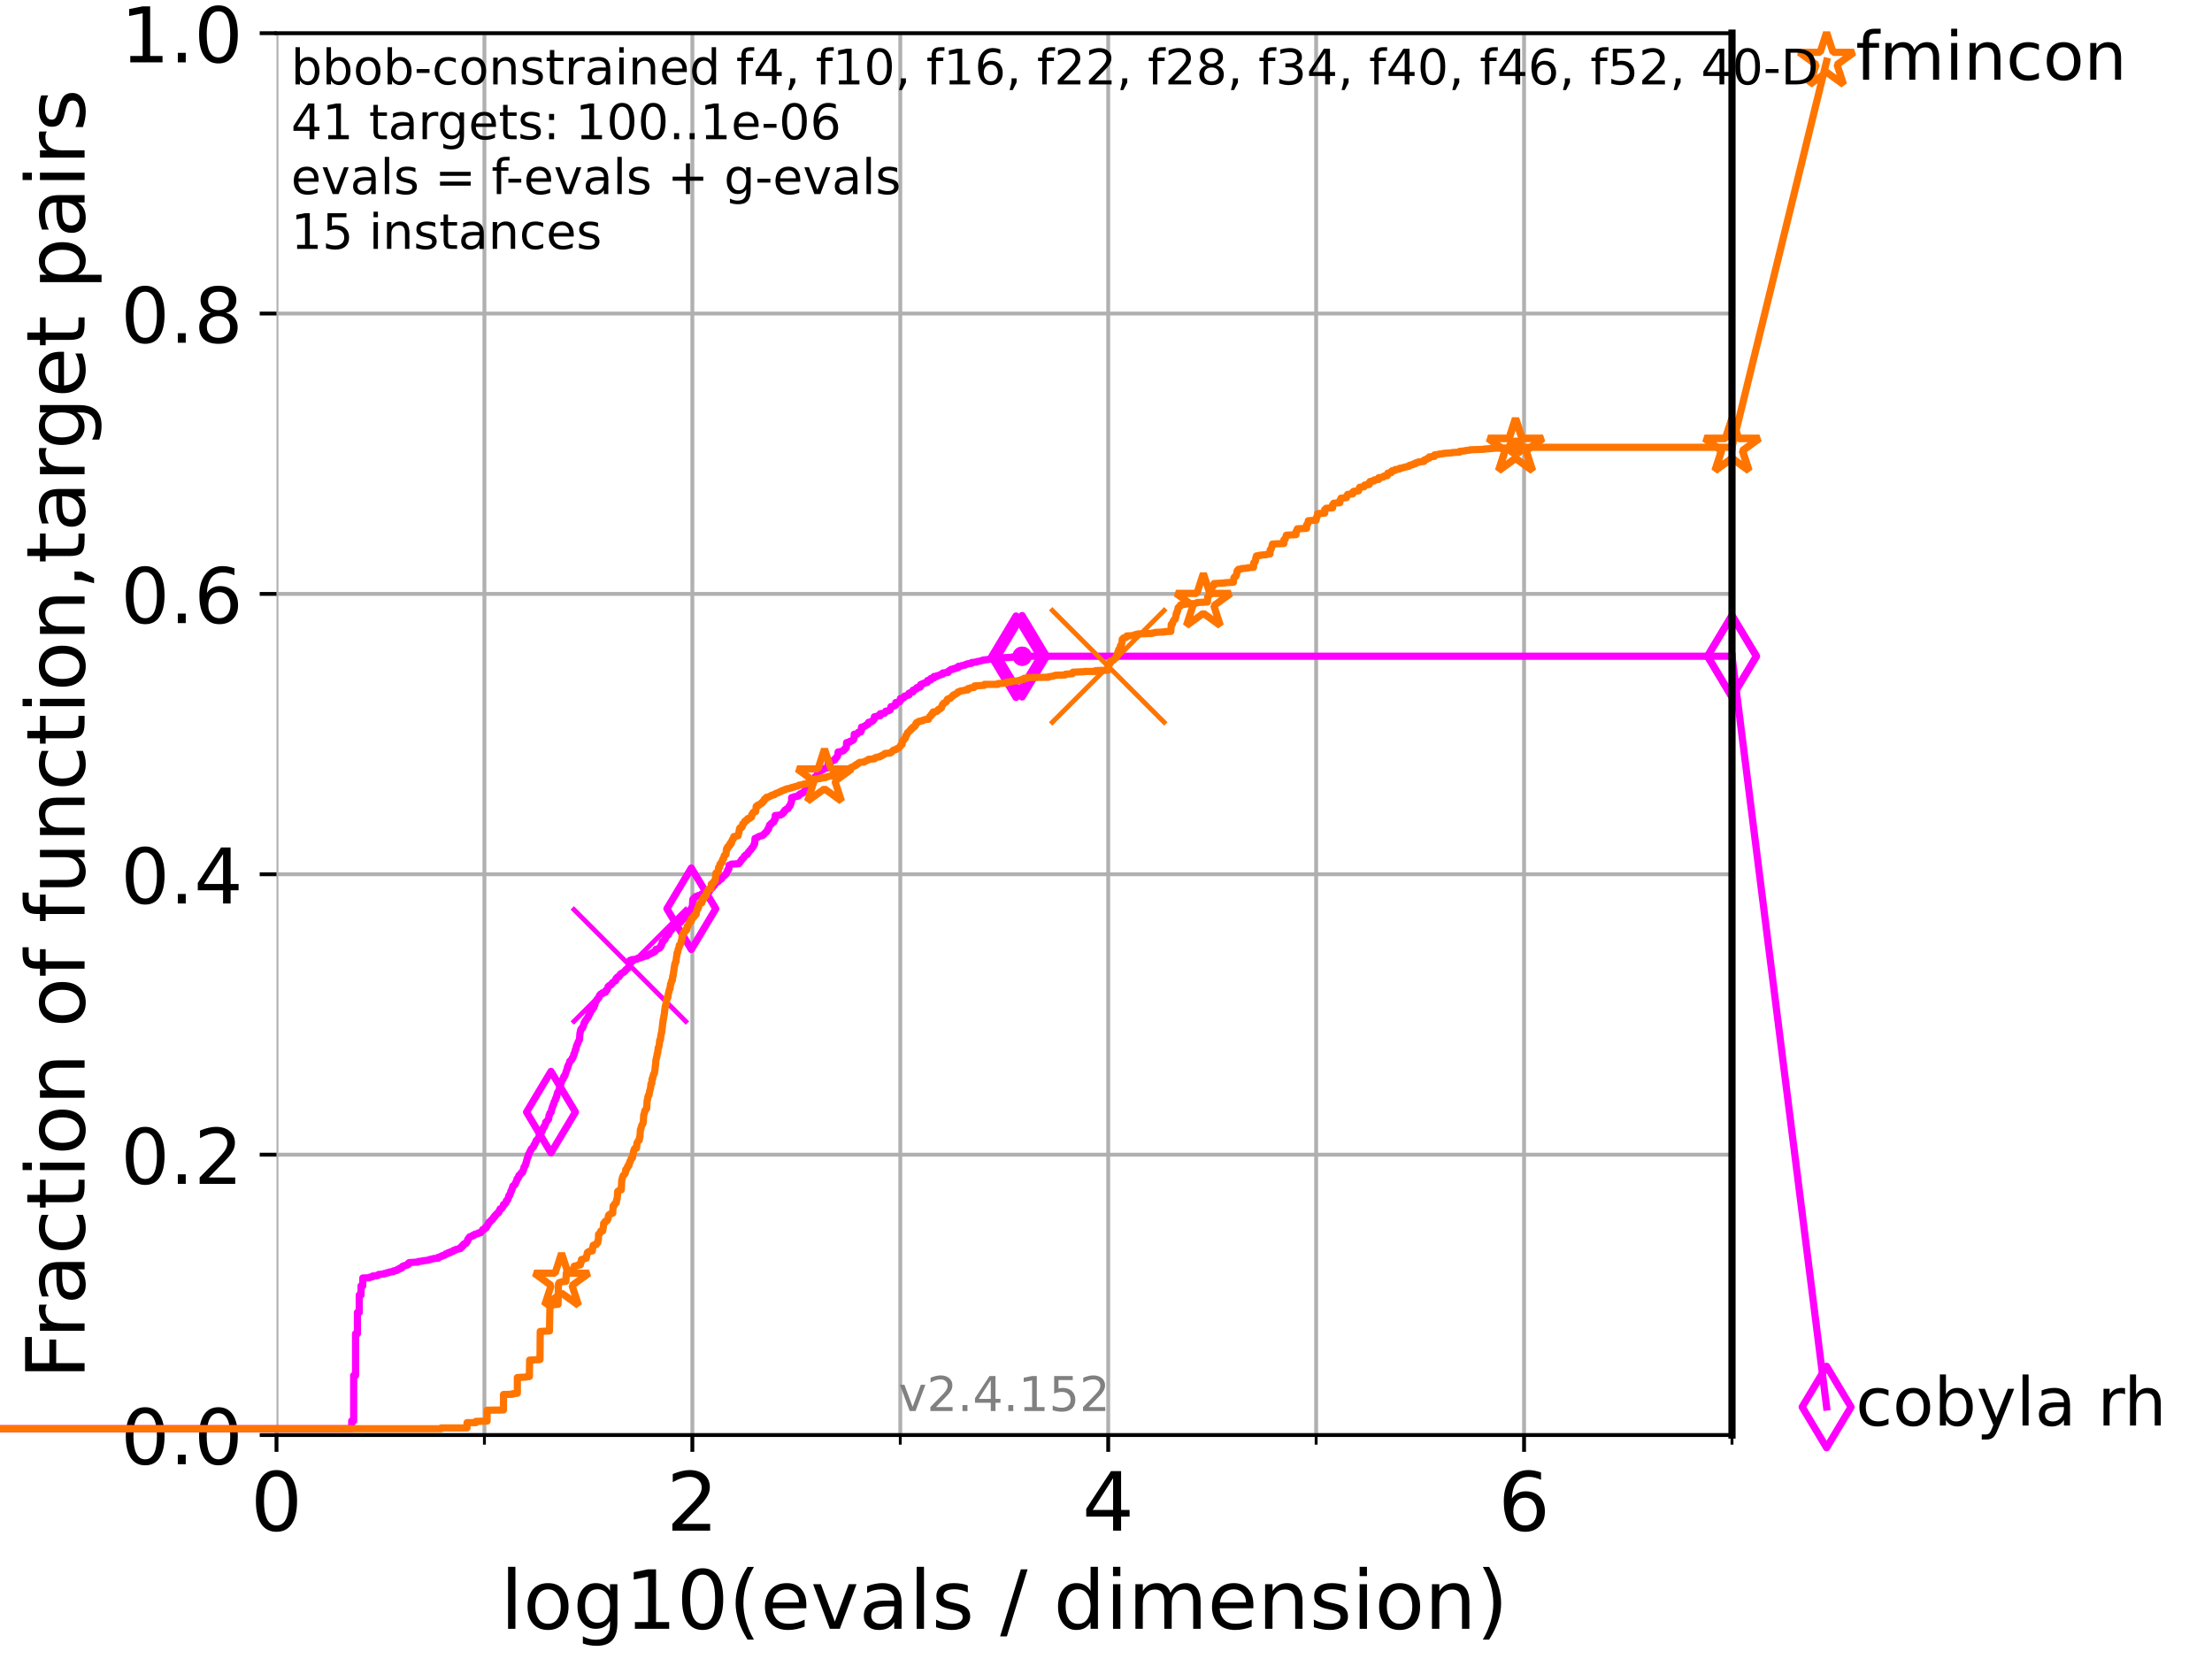 <?xml version="1.0" encoding="utf-8" standalone="no"?>
<!DOCTYPE svg PUBLIC "-//W3C//DTD SVG 1.1//EN"
  "http://www.w3.org/Graphics/SVG/1.1/DTD/svg11.dtd">
<!-- Created with matplotlib (https://matplotlib.org/) -->
<svg height="345.6pt" version="1.1" viewBox="0 0 460.8 345.6" width="460.8pt" xmlns="http://www.w3.org/2000/svg" xmlns:xlink="http://www.w3.org/1999/xlink">
 <defs>
  <style type="text/css">*{stroke-linecap:butt;stroke-linejoin:round;}</style>
 </defs>
 <g id="figure_1">
  <g id="patch_1">
   <path d="M 0 345.6 
L 460.8 345.6 
L 460.8 0 
L 0 0 
z
" style="fill:#ffffff;"/>
  </g>
  <g id="axes_1">
   <g id="patch_2">
    <path d="M 57.6 298.944 
L 360.806 298.944 
L 360.806 6.912 
L 57.6 6.912 
z
" style="fill:#ffffff;"/>
   </g>
   <g id="matplotlib.axis_1">
    <g id="xtick_1">
     <g id="line2d_1">
      <path clip-path="url(#paea0a29253)" d="M 57.6 298.944 
L 57.6 6.912 
" style="fill:none;stroke:#b0b0b0;stroke-linecap:square;stroke-width:0.8;"/>
     </g>
     <g id="line2d_2">
      <defs>
       <path d="M 0 0 
L 0 3.5 
" id="m016e8eb8b7" style="stroke:#000000;stroke-width:0.8;"/>
      </defs>
      <g>
       <use style="stroke:#000000;stroke-width:0.8;" x="57.6" xlink:href="#m016e8eb8b7" y="298.944"/>
      </g>
     </g>
     <g id="text_1">
      <!-- 0 -->
      <g transform="translate(52.192 318.861)scale(0.17 -0.17)">
       <defs>
        <path d="M 31.781 66.406 
Q 24.172 66.406 20.328 58.906 
Q 16.5 51.422 16.5 36.375 
Q 16.5 21.391 20.328 13.891 
Q 24.172 6.391 31.781 6.391 
Q 39.453 6.391 43.281 13.891 
Q 47.125 21.391 47.125 36.375 
Q 47.125 51.422 43.281 58.906 
Q 39.453 66.406 31.781 66.406 
z
M 31.781 74.219 
Q 44.047 74.219 50.516 64.516 
Q 56.984 54.828 56.984 36.375 
Q 56.984 17.969 50.516 8.266 
Q 44.047 -1.422 31.781 -1.422 
Q 19.531 -1.422 13.062 8.266 
Q 6.594 17.969 6.594 36.375 
Q 6.594 54.828 13.062 64.516 
Q 19.531 74.219 31.781 74.219 
z
" id="DejaVuSans-48"/>
       </defs>
       <use xlink:href="#DejaVuSans-48"/>
      </g>
     </g>
    </g>
    <g id="xtick_2">
     <g id="line2d_3">
      <path clip-path="url(#paea0a29253)" d="M 144.23 298.944 
L 144.23 6.912 
" style="fill:none;stroke:#b0b0b0;stroke-linecap:square;stroke-width:0.8;"/>
     </g>
     <g id="line2d_4">
      <g>
       <use style="stroke:#000000;stroke-width:0.8;" x="144.23" xlink:href="#m016e8eb8b7" y="298.944"/>
      </g>
     </g>
     <g id="text_2">
      <!-- 2 -->
      <g transform="translate(138.822 318.861)scale(0.17 -0.17)">
       <defs>
        <path d="M 19.188 8.297 
L 53.609 8.297 
L 53.609 0 
L 7.328 0 
L 7.328 8.297 
Q 12.938 14.109 22.625 23.891 
Q 32.328 33.688 34.812 36.531 
Q 39.547 41.844 41.422 45.531 
Q 43.312 49.219 43.312 52.781 
Q 43.312 58.594 39.234 62.25 
Q 35.156 65.922 28.609 65.922 
Q 23.969 65.922 18.812 64.312 
Q 13.672 62.703 7.812 59.422 
L 7.812 69.391 
Q 13.766 71.781 18.938 73 
Q 24.125 74.219 28.422 74.219 
Q 39.75 74.219 46.484 68.547 
Q 53.219 62.891 53.219 53.422 
Q 53.219 48.922 51.531 44.891 
Q 49.859 40.875 45.406 35.406 
Q 44.188 33.984 37.641 27.219 
Q 31.109 20.453 19.188 8.297 
z
" id="DejaVuSans-50"/>
       </defs>
       <use xlink:href="#DejaVuSans-50"/>
      </g>
     </g>
    </g>
    <g id="xtick_3">
     <g id="line2d_5">
      <path clip-path="url(#paea0a29253)" d="M 230.861 298.944 
L 230.861 6.912 
" style="fill:none;stroke:#b0b0b0;stroke-linecap:square;stroke-width:0.8;"/>
     </g>
     <g id="line2d_6">
      <g>
       <use style="stroke:#000000;stroke-width:0.8;" x="230.861" xlink:href="#m016e8eb8b7" y="298.944"/>
      </g>
     </g>
     <g id="text_3">
      <!-- 4 -->
      <g transform="translate(225.453 318.861)scale(0.17 -0.17)">
       <defs>
        <path d="M 37.797 64.312 
L 12.891 25.391 
L 37.797 25.391 
z
M 35.203 72.906 
L 47.609 72.906 
L 47.609 25.391 
L 58.016 25.391 
L 58.016 17.188 
L 47.609 17.188 
L 47.609 0 
L 37.797 0 
L 37.797 17.188 
L 4.891 17.188 
L 4.891 26.703 
z
" id="DejaVuSans-52"/>
       </defs>
       <use xlink:href="#DejaVuSans-52"/>
      </g>
     </g>
    </g>
    <g id="xtick_4">
     <g id="line2d_7">
      <path clip-path="url(#paea0a29253)" d="M 317.491 298.944 
L 317.491 6.912 
" style="fill:none;stroke:#b0b0b0;stroke-linecap:square;stroke-width:0.8;"/>
     </g>
     <g id="line2d_8">
      <g>
       <use style="stroke:#000000;stroke-width:0.8;" x="317.491" xlink:href="#m016e8eb8b7" y="298.944"/>
      </g>
     </g>
     <g id="text_4">
      <!-- 6 -->
      <g transform="translate(312.083 318.861)scale(0.17 -0.17)">
       <defs>
        <path d="M 33.016 40.375 
Q 26.375 40.375 22.484 35.828 
Q 18.609 31.297 18.609 23.391 
Q 18.609 15.531 22.484 10.953 
Q 26.375 6.391 33.016 6.391 
Q 39.656 6.391 43.531 10.953 
Q 47.406 15.531 47.406 23.391 
Q 47.406 31.297 43.531 35.828 
Q 39.656 40.375 33.016 40.375 
z
M 52.594 71.297 
L 52.594 62.312 
Q 48.875 64.062 45.094 64.984 
Q 41.312 65.922 37.594 65.922 
Q 27.828 65.922 22.672 59.328 
Q 17.531 52.734 16.797 39.406 
Q 19.672 43.656 24.016 45.922 
Q 28.375 48.188 33.594 48.188 
Q 44.578 48.188 50.953 41.516 
Q 57.328 34.859 57.328 23.391 
Q 57.328 12.156 50.688 5.359 
Q 44.047 -1.422 33.016 -1.422 
Q 20.359 -1.422 13.672 8.266 
Q 6.984 17.969 6.984 36.375 
Q 6.984 53.656 15.188 63.938 
Q 23.391 74.219 37.203 74.219 
Q 40.922 74.219 44.703 73.484 
Q 48.484 72.75 52.594 71.297 
z
" id="DejaVuSans-54"/>
       </defs>
       <use xlink:href="#DejaVuSans-54"/>
      </g>
     </g>
    </g>
    <g id="xtick_5">
     <g id="line2d_9">
      <path clip-path="url(#paea0a29253)" d="M 100.915 298.944 
L 100.915 6.912 
" style="fill:none;stroke:#b0b0b0;stroke-linecap:square;stroke-width:0.8;"/>
     </g>
     <g id="line2d_10">
      <defs>
       <path d="M 0 0 
L 0 2 
" id="m5ccfd7d985" style="stroke:#000000;stroke-width:0.6;"/>
      </defs>
      <g>
       <use style="stroke:#000000;stroke-width:0.6;" x="100.915" xlink:href="#m5ccfd7d985" y="298.944"/>
      </g>
     </g>
    </g>
    <g id="xtick_6">
     <g id="line2d_11">
      <path clip-path="url(#paea0a29253)" d="M 187.546 298.944 
L 187.546 6.912 
" style="fill:none;stroke:#b0b0b0;stroke-linecap:square;stroke-width:0.8;"/>
     </g>
     <g id="line2d_12">
      <g>
       <use style="stroke:#000000;stroke-width:0.6;" x="187.546" xlink:href="#m5ccfd7d985" y="298.944"/>
      </g>
     </g>
    </g>
    <g id="xtick_7">
     <g id="line2d_13">
      <path clip-path="url(#paea0a29253)" d="M 274.176 298.944 
L 274.176 6.912 
" style="fill:none;stroke:#b0b0b0;stroke-linecap:square;stroke-width:0.8;"/>
     </g>
     <g id="line2d_14">
      <g>
       <use style="stroke:#000000;stroke-width:0.6;" x="274.176" xlink:href="#m5ccfd7d985" y="298.944"/>
      </g>
     </g>
    </g>
    <g id="xtick_8">
     <g id="line2d_15">
      <path clip-path="url(#paea0a29253)" d="M 360.806 298.944 
L 360.806 6.912 
" style="fill:none;stroke:#b0b0b0;stroke-linecap:square;stroke-width:0.8;"/>
     </g>
     <g id="line2d_16">
      <g>
       <use style="stroke:#000000;stroke-width:0.6;" x="360.806" xlink:href="#m5ccfd7d985" y="298.944"/>
      </g>
     </g>
    </g>
    <g id="text_5">
     <!-- log10(evals / dimension) -->
     <g transform="translate(104.239 339.314)scale(0.17 -0.17)">
      <defs>
       <path d="M 9.422 75.984 
L 18.406 75.984 
L 18.406 0 
L 9.422 0 
z
" id="DejaVuSans-108"/>
       <path d="M 30.609 48.391 
Q 23.391 48.391 19.188 42.75 
Q 14.984 37.109 14.984 27.297 
Q 14.984 17.484 19.156 11.844 
Q 23.344 6.203 30.609 6.203 
Q 37.797 6.203 41.984 11.859 
Q 46.188 17.531 46.188 27.297 
Q 46.188 37.016 41.984 42.703 
Q 37.797 48.391 30.609 48.391 
z
M 30.609 56 
Q 42.328 56 49.016 48.375 
Q 55.719 40.766 55.719 27.297 
Q 55.719 13.875 49.016 6.219 
Q 42.328 -1.422 30.609 -1.422 
Q 18.844 -1.422 12.172 6.219 
Q 5.516 13.875 5.516 27.297 
Q 5.516 40.766 12.172 48.375 
Q 18.844 56 30.609 56 
z
" id="DejaVuSans-111"/>
       <path d="M 45.406 27.984 
Q 45.406 37.75 41.375 43.109 
Q 37.359 48.484 30.078 48.484 
Q 22.859 48.484 18.828 43.109 
Q 14.797 37.75 14.797 27.984 
Q 14.797 18.266 18.828 12.891 
Q 22.859 7.516 30.078 7.516 
Q 37.359 7.516 41.375 12.891 
Q 45.406 18.266 45.406 27.984 
z
M 54.391 6.781 
Q 54.391 -7.172 48.188 -13.984 
Q 42 -20.797 29.203 -20.797 
Q 24.469 -20.797 20.266 -20.094 
Q 16.062 -19.391 12.109 -17.922 
L 12.109 -9.188 
Q 16.062 -11.328 19.922 -12.344 
Q 23.781 -13.375 27.781 -13.375 
Q 36.625 -13.375 41.016 -8.766 
Q 45.406 -4.156 45.406 5.172 
L 45.406 9.625 
Q 42.625 4.781 38.281 2.391 
Q 33.938 0 27.875 0 
Q 17.828 0 11.672 7.656 
Q 5.516 15.328 5.516 27.984 
Q 5.516 40.672 11.672 48.328 
Q 17.828 56 27.875 56 
Q 33.938 56 38.281 53.609 
Q 42.625 51.219 45.406 46.391 
L 45.406 54.688 
L 54.391 54.688 
z
" id="DejaVuSans-103"/>
       <path d="M 12.406 8.297 
L 28.516 8.297 
L 28.516 63.922 
L 10.984 60.406 
L 10.984 69.391 
L 28.422 72.906 
L 38.281 72.906 
L 38.281 8.297 
L 54.391 8.297 
L 54.391 0 
L 12.406 0 
z
" id="DejaVuSans-49"/>
       <path d="M 31 75.875 
Q 24.469 64.656 21.281 53.656 
Q 18.109 42.672 18.109 31.391 
Q 18.109 20.125 21.312 9.062 
Q 24.516 -2 31 -13.188 
L 23.188 -13.188 
Q 15.875 -1.703 12.234 9.375 
Q 8.594 20.453 8.594 31.391 
Q 8.594 42.281 12.203 53.312 
Q 15.828 64.359 23.188 75.875 
z
" id="DejaVuSans-40"/>
       <path d="M 56.203 29.594 
L 56.203 25.203 
L 14.891 25.203 
Q 15.484 15.922 20.484 11.062 
Q 25.484 6.203 34.422 6.203 
Q 39.594 6.203 44.453 7.469 
Q 49.312 8.734 54.109 11.281 
L 54.109 2.781 
Q 49.266 0.734 44.188 -0.344 
Q 39.109 -1.422 33.891 -1.422 
Q 20.797 -1.422 13.156 6.188 
Q 5.516 13.812 5.516 26.812 
Q 5.516 40.234 12.766 48.109 
Q 20.016 56 32.328 56 
Q 43.359 56 49.781 48.891 
Q 56.203 41.797 56.203 29.594 
z
M 47.219 32.234 
Q 47.125 39.594 43.094 43.984 
Q 39.062 48.391 32.422 48.391 
Q 24.906 48.391 20.391 44.141 
Q 15.875 39.891 15.188 32.172 
z
" id="DejaVuSans-101"/>
       <path d="M 2.984 54.688 
L 12.5 54.688 
L 29.594 8.797 
L 46.688 54.688 
L 56.203 54.688 
L 35.688 0 
L 23.484 0 
z
" id="DejaVuSans-118"/>
       <path d="M 34.281 27.484 
Q 23.391 27.484 19.188 25 
Q 14.984 22.516 14.984 16.5 
Q 14.984 11.719 18.141 8.906 
Q 21.297 6.109 26.703 6.109 
Q 34.188 6.109 38.703 11.406 
Q 43.219 16.703 43.219 25.484 
L 43.219 27.484 
z
M 52.203 31.203 
L 52.203 0 
L 43.219 0 
L 43.219 8.297 
Q 40.141 3.328 35.547 0.953 
Q 30.953 -1.422 24.312 -1.422 
Q 15.922 -1.422 10.953 3.297 
Q 6 8.016 6 15.922 
Q 6 25.141 12.172 29.828 
Q 18.359 34.516 30.609 34.516 
L 43.219 34.516 
L 43.219 35.406 
Q 43.219 41.609 39.141 45 
Q 35.062 48.391 27.688 48.391 
Q 23 48.391 18.547 47.266 
Q 14.109 46.141 10.016 43.891 
L 10.016 52.203 
Q 14.938 54.109 19.578 55.047 
Q 24.219 56 28.609 56 
Q 40.484 56 46.344 49.844 
Q 52.203 43.703 52.203 31.203 
z
" id="DejaVuSans-97"/>
       <path d="M 44.281 53.078 
L 44.281 44.578 
Q 40.484 46.531 36.375 47.5 
Q 32.281 48.484 27.875 48.484 
Q 21.188 48.484 17.844 46.438 
Q 14.5 44.391 14.5 40.281 
Q 14.5 37.156 16.891 35.375 
Q 19.281 33.594 26.516 31.984 
L 29.594 31.297 
Q 39.156 29.25 43.188 25.516 
Q 47.219 21.781 47.219 15.094 
Q 47.219 7.469 41.188 3.016 
Q 35.156 -1.422 24.609 -1.422 
Q 20.219 -1.422 15.453 -0.562 
Q 10.688 0.297 5.422 2 
L 5.422 11.281 
Q 10.406 8.688 15.234 7.391 
Q 20.062 6.109 24.812 6.109 
Q 31.156 6.109 34.562 8.281 
Q 37.984 10.453 37.984 14.406 
Q 37.984 18.062 35.516 20.016 
Q 33.062 21.969 24.703 23.781 
L 21.578 24.516 
Q 13.234 26.266 9.516 29.906 
Q 5.812 33.547 5.812 39.891 
Q 5.812 47.609 11.281 51.797 
Q 16.75 56 26.812 56 
Q 31.781 56 36.172 55.266 
Q 40.578 54.547 44.281 53.078 
z
" id="DejaVuSans-115"/>
       <path id="DejaVuSans-32"/>
       <path d="M 25.391 72.906 
L 33.688 72.906 
L 8.297 -9.281 
L 0 -9.281 
z
" id="DejaVuSans-47"/>
       <path d="M 45.406 46.391 
L 45.406 75.984 
L 54.391 75.984 
L 54.391 0 
L 45.406 0 
L 45.406 8.203 
Q 42.578 3.328 38.25 0.953 
Q 33.938 -1.422 27.875 -1.422 
Q 17.969 -1.422 11.734 6.484 
Q 5.516 14.406 5.516 27.297 
Q 5.516 40.188 11.734 48.094 
Q 17.969 56 27.875 56 
Q 33.938 56 38.25 53.625 
Q 42.578 51.266 45.406 46.391 
z
M 14.797 27.297 
Q 14.797 17.391 18.875 11.75 
Q 22.953 6.109 30.078 6.109 
Q 37.203 6.109 41.297 11.75 
Q 45.406 17.391 45.406 27.297 
Q 45.406 37.203 41.297 42.844 
Q 37.203 48.484 30.078 48.484 
Q 22.953 48.484 18.875 42.844 
Q 14.797 37.203 14.797 27.297 
z
" id="DejaVuSans-100"/>
       <path d="M 9.422 54.688 
L 18.406 54.688 
L 18.406 0 
L 9.422 0 
z
M 9.422 75.984 
L 18.406 75.984 
L 18.406 64.594 
L 9.422 64.594 
z
" id="DejaVuSans-105"/>
       <path d="M 52 44.188 
Q 55.375 50.25 60.062 53.125 
Q 64.75 56 71.094 56 
Q 79.641 56 84.281 50.016 
Q 88.922 44.047 88.922 33.016 
L 88.922 0 
L 79.891 0 
L 79.891 32.719 
Q 79.891 40.578 77.094 44.375 
Q 74.312 48.188 68.609 48.188 
Q 61.625 48.188 57.562 43.547 
Q 53.516 38.922 53.516 30.906 
L 53.516 0 
L 44.484 0 
L 44.484 32.719 
Q 44.484 40.625 41.703 44.406 
Q 38.922 48.188 33.109 48.188 
Q 26.219 48.188 22.156 43.531 
Q 18.109 38.875 18.109 30.906 
L 18.109 0 
L 9.078 0 
L 9.078 54.688 
L 18.109 54.688 
L 18.109 46.188 
Q 21.188 51.219 25.484 53.609 
Q 29.781 56 35.688 56 
Q 41.656 56 45.828 52.969 
Q 50 49.953 52 44.188 
z
" id="DejaVuSans-109"/>
       <path d="M 54.891 33.016 
L 54.891 0 
L 45.906 0 
L 45.906 32.719 
Q 45.906 40.484 42.875 44.328 
Q 39.844 48.188 33.797 48.188 
Q 26.516 48.188 22.312 43.547 
Q 18.109 38.922 18.109 30.906 
L 18.109 0 
L 9.078 0 
L 9.078 54.688 
L 18.109 54.688 
L 18.109 46.188 
Q 21.344 51.125 25.703 53.562 
Q 30.078 56 35.797 56 
Q 45.219 56 50.047 50.172 
Q 54.891 44.344 54.891 33.016 
z
" id="DejaVuSans-110"/>
       <path d="M 8.016 75.875 
L 15.828 75.875 
Q 23.141 64.359 26.781 53.312 
Q 30.422 42.281 30.422 31.391 
Q 30.422 20.453 26.781 9.375 
Q 23.141 -1.703 15.828 -13.188 
L 8.016 -13.188 
Q 14.5 -2 17.703 9.062 
Q 20.906 20.125 20.906 31.391 
Q 20.906 42.672 17.703 53.656 
Q 14.5 64.656 8.016 75.875 
z
" id="DejaVuSans-41"/>
      </defs>
      <use xlink:href="#DejaVuSans-108"/>
      <use x="27.783" xlink:href="#DejaVuSans-111"/>
      <use x="88.965" xlink:href="#DejaVuSans-103"/>
      <use x="152.441" xlink:href="#DejaVuSans-49"/>
      <use x="216.064" xlink:href="#DejaVuSans-48"/>
      <use x="279.688" xlink:href="#DejaVuSans-40"/>
      <use x="318.701" xlink:href="#DejaVuSans-101"/>
      <use x="380.225" xlink:href="#DejaVuSans-118"/>
      <use x="439.404" xlink:href="#DejaVuSans-97"/>
      <use x="500.684" xlink:href="#DejaVuSans-108"/>
      <use x="528.467" xlink:href="#DejaVuSans-115"/>
      <use x="580.566" xlink:href="#DejaVuSans-32"/>
      <use x="612.354" xlink:href="#DejaVuSans-47"/>
      <use x="646.045" xlink:href="#DejaVuSans-32"/>
      <use x="677.832" xlink:href="#DejaVuSans-100"/>
      <use x="741.309" xlink:href="#DejaVuSans-105"/>
      <use x="769.092" xlink:href="#DejaVuSans-109"/>
      <use x="866.504" xlink:href="#DejaVuSans-101"/>
      <use x="928.027" xlink:href="#DejaVuSans-110"/>
      <use x="991.406" xlink:href="#DejaVuSans-115"/>
      <use x="1043.506" xlink:href="#DejaVuSans-105"/>
      <use x="1071.289" xlink:href="#DejaVuSans-111"/>
      <use x="1132.471" xlink:href="#DejaVuSans-110"/>
      <use x="1195.85" xlink:href="#DejaVuSans-41"/>
     </g>
    </g>
   </g>
   <g id="matplotlib.axis_2">
    <g id="ytick_1">
     <g id="line2d_17">
      <path clip-path="url(#paea0a29253)" d="M 57.6 298.944 
L 360.806 298.944 
" style="fill:none;stroke:#b0b0b0;stroke-linecap:square;stroke-width:0.8;"/>
     </g>
     <g id="line2d_18">
      <defs>
       <path d="M 0 0 
L -3.5 0 
" id="mec301f4256" style="stroke:#000000;stroke-width:0.8;"/>
      </defs>
      <g>
       <use style="stroke:#000000;stroke-width:0.8;" x="57.6" xlink:href="#mec301f4256" y="298.944"/>
      </g>
     </g>
     <g id="text_6">
      <!-- 0.0 -->
      <g transform="translate(25.155 305.023)scale(0.16 -0.16)">
       <defs>
        <path d="M 10.688 12.406 
L 21 12.406 
L 21 0 
L 10.688 0 
z
" id="DejaVuSans-46"/>
       </defs>
       <use xlink:href="#DejaVuSans-48"/>
       <use x="63.623" xlink:href="#DejaVuSans-46"/>
       <use x="95.41" xlink:href="#DejaVuSans-48"/>
      </g>
     </g>
    </g>
    <g id="ytick_2">
     <g id="line2d_19">
      <path clip-path="url(#paea0a29253)" d="M 57.6 240.538 
L 360.806 240.538 
" style="fill:none;stroke:#b0b0b0;stroke-linecap:square;stroke-width:0.8;"/>
     </g>
     <g id="line2d_20">
      <g>
       <use style="stroke:#000000;stroke-width:0.8;" x="57.6" xlink:href="#mec301f4256" y="240.538"/>
      </g>
     </g>
     <g id="text_7">
      <!-- 0.2 -->
      <g transform="translate(25.155 246.616)scale(0.16 -0.16)">
       <use xlink:href="#DejaVuSans-48"/>
       <use x="63.623" xlink:href="#DejaVuSans-46"/>
       <use x="95.41" xlink:href="#DejaVuSans-50"/>
      </g>
     </g>
    </g>
    <g id="ytick_3">
     <g id="line2d_21">
      <path clip-path="url(#paea0a29253)" d="M 57.6 182.131 
L 360.806 182.131 
" style="fill:none;stroke:#b0b0b0;stroke-linecap:square;stroke-width:0.8;"/>
     </g>
     <g id="line2d_22">
      <g>
       <use style="stroke:#000000;stroke-width:0.8;" x="57.6" xlink:href="#mec301f4256" y="182.131"/>
      </g>
     </g>
     <g id="text_8">
      <!-- 0.4 -->
      <g transform="translate(25.155 188.21)scale(0.16 -0.16)">
       <use xlink:href="#DejaVuSans-48"/>
       <use x="63.623" xlink:href="#DejaVuSans-46"/>
       <use x="95.41" xlink:href="#DejaVuSans-52"/>
      </g>
     </g>
    </g>
    <g id="ytick_4">
     <g id="line2d_23">
      <path clip-path="url(#paea0a29253)" d="M 57.6 123.725 
L 360.806 123.725 
" style="fill:none;stroke:#b0b0b0;stroke-linecap:square;stroke-width:0.8;"/>
     </g>
     <g id="line2d_24">
      <g>
       <use style="stroke:#000000;stroke-width:0.8;" x="57.6" xlink:href="#mec301f4256" y="123.725"/>
      </g>
     </g>
     <g id="text_9">
      <!-- 0.6 -->
      <g transform="translate(25.155 129.804)scale(0.16 -0.16)">
       <use xlink:href="#DejaVuSans-48"/>
       <use x="63.623" xlink:href="#DejaVuSans-46"/>
       <use x="95.41" xlink:href="#DejaVuSans-54"/>
      </g>
     </g>
    </g>
    <g id="ytick_5">
     <g id="line2d_25">
      <path clip-path="url(#paea0a29253)" d="M 57.6 65.318 
L 360.806 65.318 
" style="fill:none;stroke:#b0b0b0;stroke-linecap:square;stroke-width:0.8;"/>
     </g>
     <g id="line2d_26">
      <g>
       <use style="stroke:#000000;stroke-width:0.8;" x="57.6" xlink:href="#mec301f4256" y="65.318"/>
      </g>
     </g>
     <g id="text_10">
      <!-- 0.8 -->
      <g transform="translate(25.155 71.397)scale(0.16 -0.16)">
       <defs>
        <path d="M 31.781 34.625 
Q 24.75 34.625 20.719 30.859 
Q 16.703 27.094 16.703 20.516 
Q 16.703 13.922 20.719 10.156 
Q 24.75 6.391 31.781 6.391 
Q 38.812 6.391 42.859 10.172 
Q 46.922 13.969 46.922 20.516 
Q 46.922 27.094 42.891 30.859 
Q 38.875 34.625 31.781 34.625 
z
M 21.922 38.812 
Q 15.578 40.375 12.031 44.719 
Q 8.5 49.078 8.5 55.328 
Q 8.5 64.062 14.719 69.141 
Q 20.953 74.219 31.781 74.219 
Q 42.672 74.219 48.875 69.141 
Q 55.078 64.062 55.078 55.328 
Q 55.078 49.078 51.531 44.719 
Q 48 40.375 41.703 38.812 
Q 48.828 37.156 52.797 32.312 
Q 56.781 27.484 56.781 20.516 
Q 56.781 9.906 50.312 4.234 
Q 43.844 -1.422 31.781 -1.422 
Q 19.734 -1.422 13.25 4.234 
Q 6.781 9.906 6.781 20.516 
Q 6.781 27.484 10.781 32.312 
Q 14.797 37.156 21.922 38.812 
z
M 18.312 54.391 
Q 18.312 48.734 21.844 45.562 
Q 25.391 42.391 31.781 42.391 
Q 38.141 42.391 41.719 45.562 
Q 45.312 48.734 45.312 54.391 
Q 45.312 60.062 41.719 63.234 
Q 38.141 66.406 31.781 66.406 
Q 25.391 66.406 21.844 63.234 
Q 18.312 60.062 18.312 54.391 
z
" id="DejaVuSans-56"/>
       </defs>
       <use xlink:href="#DejaVuSans-48"/>
       <use x="63.623" xlink:href="#DejaVuSans-46"/>
       <use x="95.41" xlink:href="#DejaVuSans-56"/>
      </g>
     </g>
    </g>
    <g id="ytick_6">
     <g id="line2d_27">
      <path clip-path="url(#paea0a29253)" d="M 57.6 6.912 
L 360.806 6.912 
" style="fill:none;stroke:#b0b0b0;stroke-linecap:square;stroke-width:0.8;"/>
     </g>
     <g id="line2d_28">
      <g>
       <use style="stroke:#000000;stroke-width:0.8;" x="57.6" xlink:href="#mec301f4256" y="6.912"/>
      </g>
     </g>
     <g id="text_11">
      <!-- 1.0 -->
      <g transform="translate(25.155 12.991)scale(0.16 -0.16)">
       <use xlink:href="#DejaVuSans-49"/>
       <use x="63.623" xlink:href="#DejaVuSans-46"/>
       <use x="95.41" xlink:href="#DejaVuSans-48"/>
      </g>
     </g>
    </g>
    <g id="text_12">
     <!-- Fraction of function,target pairs -->
     <g transform="translate(17.62 287.313)rotate(-90)scale(0.17 -0.17)">
      <defs>
       <path d="M 9.812 72.906 
L 51.703 72.906 
L 51.703 64.594 
L 19.672 64.594 
L 19.672 43.109 
L 48.578 43.109 
L 48.578 34.812 
L 19.672 34.812 
L 19.672 0 
L 9.812 0 
z
" id="DejaVuSans-70"/>
       <path d="M 41.109 46.297 
Q 39.594 47.172 37.812 47.578 
Q 36.031 48 33.891 48 
Q 26.266 48 22.188 43.047 
Q 18.109 38.094 18.109 28.812 
L 18.109 0 
L 9.078 0 
L 9.078 54.688 
L 18.109 54.688 
L 18.109 46.188 
Q 20.953 51.172 25.484 53.578 
Q 30.031 56 36.531 56 
Q 37.453 56 38.578 55.875 
Q 39.703 55.766 41.062 55.516 
z
" id="DejaVuSans-114"/>
       <path d="M 48.781 52.594 
L 48.781 44.188 
Q 44.969 46.297 41.141 47.344 
Q 37.312 48.391 33.406 48.391 
Q 24.656 48.391 19.812 42.844 
Q 14.984 37.312 14.984 27.297 
Q 14.984 17.281 19.812 11.734 
Q 24.656 6.203 33.406 6.203 
Q 37.312 6.203 41.141 7.25 
Q 44.969 8.297 48.781 10.406 
L 48.781 2.094 
Q 45.016 0.344 40.984 -0.531 
Q 36.969 -1.422 32.422 -1.422 
Q 20.062 -1.422 12.781 6.344 
Q 5.516 14.109 5.516 27.297 
Q 5.516 40.672 12.859 48.328 
Q 20.219 56 33.016 56 
Q 37.156 56 41.109 55.141 
Q 45.062 54.297 48.781 52.594 
z
" id="DejaVuSans-99"/>
       <path d="M 18.312 70.219 
L 18.312 54.688 
L 36.812 54.688 
L 36.812 47.703 
L 18.312 47.703 
L 18.312 18.016 
Q 18.312 11.328 20.141 9.422 
Q 21.969 7.516 27.594 7.516 
L 36.812 7.516 
L 36.812 0 
L 27.594 0 
Q 17.188 0 13.234 3.875 
Q 9.281 7.766 9.281 18.016 
L 9.281 47.703 
L 2.688 47.703 
L 2.688 54.688 
L 9.281 54.688 
L 9.281 70.219 
z
" id="DejaVuSans-116"/>
       <path d="M 37.109 75.984 
L 37.109 68.5 
L 28.516 68.5 
Q 23.688 68.5 21.797 66.547 
Q 19.922 64.594 19.922 59.516 
L 19.922 54.688 
L 34.719 54.688 
L 34.719 47.703 
L 19.922 47.703 
L 19.922 0 
L 10.891 0 
L 10.891 47.703 
L 2.297 47.703 
L 2.297 54.688 
L 10.891 54.688 
L 10.891 58.5 
Q 10.891 67.625 15.141 71.797 
Q 19.391 75.984 28.609 75.984 
z
" id="DejaVuSans-102"/>
       <path d="M 8.5 21.578 
L 8.5 54.688 
L 17.484 54.688 
L 17.484 21.922 
Q 17.484 14.156 20.5 10.266 
Q 23.531 6.391 29.594 6.391 
Q 36.859 6.391 41.078 11.031 
Q 45.312 15.672 45.312 23.688 
L 45.312 54.688 
L 54.297 54.688 
L 54.297 0 
L 45.312 0 
L 45.312 8.406 
Q 42.047 3.422 37.719 1 
Q 33.406 -1.422 27.688 -1.422 
Q 18.266 -1.422 13.375 4.438 
Q 8.5 10.297 8.5 21.578 
z
M 31.109 56 
z
" id="DejaVuSans-117"/>
       <path d="M 11.719 12.406 
L 22.016 12.406 
L 22.016 4 
L 14.016 -11.625 
L 7.719 -11.625 
L 11.719 4 
z
" id="DejaVuSans-44"/>
       <path d="M 18.109 8.203 
L 18.109 -20.797 
L 9.078 -20.797 
L 9.078 54.688 
L 18.109 54.688 
L 18.109 46.391 
Q 20.953 51.266 25.266 53.625 
Q 29.594 56 35.594 56 
Q 45.562 56 51.781 48.094 
Q 58.016 40.188 58.016 27.297 
Q 58.016 14.406 51.781 6.484 
Q 45.562 -1.422 35.594 -1.422 
Q 29.594 -1.422 25.266 0.953 
Q 20.953 3.328 18.109 8.203 
z
M 48.688 27.297 
Q 48.688 37.203 44.609 42.844 
Q 40.531 48.484 33.406 48.484 
Q 26.266 48.484 22.188 42.844 
Q 18.109 37.203 18.109 27.297 
Q 18.109 17.391 22.188 11.75 
Q 26.266 6.109 33.406 6.109 
Q 40.531 6.109 44.609 11.75 
Q 48.688 17.391 48.688 27.297 
z
" id="DejaVuSans-112"/>
      </defs>
      <use xlink:href="#DejaVuSans-70"/>
      <use x="50.27" xlink:href="#DejaVuSans-114"/>
      <use x="91.383" xlink:href="#DejaVuSans-97"/>
      <use x="152.662" xlink:href="#DejaVuSans-99"/>
      <use x="207.643" xlink:href="#DejaVuSans-116"/>
      <use x="246.852" xlink:href="#DejaVuSans-105"/>
      <use x="274.635" xlink:href="#DejaVuSans-111"/>
      <use x="335.816" xlink:href="#DejaVuSans-110"/>
      <use x="399.195" xlink:href="#DejaVuSans-32"/>
      <use x="430.982" xlink:href="#DejaVuSans-111"/>
      <use x="492.164" xlink:href="#DejaVuSans-102"/>
      <use x="527.369" xlink:href="#DejaVuSans-32"/>
      <use x="559.156" xlink:href="#DejaVuSans-102"/>
      <use x="594.361" xlink:href="#DejaVuSans-117"/>
      <use x="657.74" xlink:href="#DejaVuSans-110"/>
      <use x="721.119" xlink:href="#DejaVuSans-99"/>
      <use x="776.1" xlink:href="#DejaVuSans-116"/>
      <use x="815.309" xlink:href="#DejaVuSans-105"/>
      <use x="843.092" xlink:href="#DejaVuSans-111"/>
      <use x="904.273" xlink:href="#DejaVuSans-110"/>
      <use x="967.652" xlink:href="#DejaVuSans-44"/>
      <use x="999.439" xlink:href="#DejaVuSans-116"/>
      <use x="1038.648" xlink:href="#DejaVuSans-97"/>
      <use x="1099.928" xlink:href="#DejaVuSans-114"/>
      <use x="1139.291" xlink:href="#DejaVuSans-103"/>
      <use x="1202.768" xlink:href="#DejaVuSans-101"/>
      <use x="1264.291" xlink:href="#DejaVuSans-116"/>
      <use x="1303.5" xlink:href="#DejaVuSans-32"/>
      <use x="1335.287" xlink:href="#DejaVuSans-112"/>
      <use x="1398.764" xlink:href="#DejaVuSans-97"/>
      <use x="1460.043" xlink:href="#DejaVuSans-105"/>
      <use x="1487.826" xlink:href="#DejaVuSans-114"/>
      <use x="1528.939" xlink:href="#DejaVuSans-115"/>
     </g>
    </g>
   </g>
   <g id="line2d_29">
    <defs>
     <path d="M 0 1.5 
C 0.398 1.5 0.779 1.342 1.061 1.061 
C 1.342 0.779 1.5 0.398 1.5 0 
C 1.5 -0.398 1.342 -0.779 1.061 -1.061 
C 0.779 -1.342 0.398 -1.5 0 -1.5 
C -0.398 -1.5 -0.779 -1.342 -1.061 -1.061 
C -1.342 -0.779 -1.5 -0.398 -1.5 0 
C -1.5 0.398 -1.342 0.779 -1.061 1.061 
C -0.779 1.342 -0.398 1.5 0 1.5 
z
" id="m1e732bbca9" style="stroke:#ff00ff;"/>
    </defs>
    <g>
     <use style="fill:#ff00ff;stroke:#ff00ff;" x="212.924" xlink:href="#m1e732bbca9" y="136.704"/>
     <use style="fill:#ff00ff;stroke:#ff00ff;" x="212.924" xlink:href="#m1e732bbca9" y="136.704"/>
    </g>
   </g>
   <g id="line2d_30">
    <path d="M -1 297.625 
L 73.268 297.625 
L 73.268 295.989 
L 73.673 295.989 
L 73.673 286.545 
L 74.069 286.545 
L 74.069 277.84 
L 74.457 277.84 
L 74.457 273.408 
L 74.837 273.408 
L 74.837 269.767 
L 75.209 269.767 
L 75.209 267.868 
L 75.575 267.868 
L 75.575 266.232 
L 76.969 266.179 
L 76.969 266.074 
L 77.629 265.968 
L 77.629 265.81 
L 78.578 265.757 
L 78.578 265.652 
L 78.883 265.652 
L 78.883 265.494 
L 80.06 265.388 
L 80.06 265.282 
L 80.621 265.23 
L 80.621 265.124 
L 81.166 265.071 
L 81.166 264.966 
L 81.956 264.913 
L 81.956 264.755 
L 82.713 264.649 
L 82.713 264.491 
L 83.202 264.386 
L 83.202 264.227 
L 83.678 264.175 
L 83.678 263.963 
L 83.912 263.963 
L 83.912 263.752 
L 84.371 263.647 
L 84.371 263.594 
L 84.819 263.541 
L 84.819 263.436 
L 85.039 263.436 
L 85.039 263.172 
L 85.256 263.172 
L 85.256 263.014 
L 87.108 262.908 
L 87.108 262.803 
L 88.063 262.697 
L 88.063 262.644 
L 89.149 262.539 
L 89.149 262.486 
L 89.669 262.381 
L 89.669 262.328 
L 90.341 262.222 
L 90.341 262.17 
L 91.306 262.117 
L 91.306 261.906 
L 91.77 261.8 
L 91.77 261.748 
L 92.074 261.695 
L 92.074 261.589 
L 92.666 261.484 
L 92.666 261.378 
L 92.812 261.378 
L 92.812 261.22 
L 93.382 261.114 
L 93.382 260.956 
L 93.798 260.956 
L 93.798 260.798 
L 94.339 260.692 
L 94.339 260.64 
L 94.472 260.64 
L 94.472 260.481 
L 94.995 260.376 
L 94.995 260.27 
L 95.628 260.165 
L 95.628 260.112 
L 95.876 260.112 
L 95.876 259.901 
L 96.241 259.795 
L 96.241 259.532 
L 96.481 259.532 
L 96.481 259.373 
L 96.6 259.373 
L 96.6 259.162 
L 97.067 259.057 
L 97.067 258.846 
L 97.296 258.74 
L 97.296 258.582 
L 97.41 258.582 
L 97.41 258.265 
L 97.523 258.265 
L 97.523 258.054 
L 97.635 258.054 
L 97.635 257.896 
L 97.747 257.896 
L 97.858 257.632 
L 98.403 257.527 
L 98.51 257.316 
L 98.828 257.316 
L 98.933 257.105 
L 99.55 256.999 
L 99.651 256.841 
L 100.147 256.788 
L 100.245 256.577 
L 100.439 256.471 
L 100.535 256.155 
L 100.915 256.049 
L 101.009 255.786 
L 101.288 255.786 
L 101.38 255.469 
L 101.471 255.469 
L 101.562 255.152 
L 101.653 255.152 
L 101.743 254.783 
L 101.833 254.783 
L 101.833 254.625 
L 102.011 254.625 
L 102.1 254.414 
L 102.276 254.361 
L 102.363 254.15 
L 102.622 254.044 
L 102.708 253.728 
L 102.878 253.622 
L 102.878 253.517 
L 103.047 253.517 
L 103.131 253.2 
L 103.297 253.147 
L 103.38 252.936 
L 103.544 252.831 
L 103.626 252.725 
L 103.788 252.725 
L 103.788 252.514 
L 103.949 252.514 
L 104.029 252.145 
L 104.108 252.145 
L 104.188 251.828 
L 104.501 251.776 
L 104.579 251.565 
L 104.733 251.459 
L 104.809 251.195 
L 104.886 251.195 
L 104.886 250.932 
L 105.188 250.826 
L 105.263 250.615 
L 105.411 250.562 
L 105.485 250.14 
L 105.632 250.087 
L 105.705 249.929 
L 105.778 249.929 
L 105.851 249.56 
L 105.923 249.56 
L 105.995 249.085 
L 106.209 248.979 
L 106.28 248.61 
L 106.35 248.61 
L 106.421 248.135 
L 106.561 248.082 
L 106.63 247.713 
L 106.699 247.713 
L 106.768 247.291 
L 106.837 247.291 
L 106.837 247.08 
L 107.042 247.027 
L 107.11 246.869 
L 107.312 246.763 
L 107.379 246.394 
L 107.445 246.394 
L 107.512 246.183 
L 107.578 246.183 
L 107.644 245.814 
L 107.709 245.814 
L 107.709 245.55 
L 107.97 245.444 
L 108.034 245.075 
L 108.098 245.075 
L 108.098 244.864 
L 108.354 244.758 
L 108.417 244.547 
L 108.543 244.495 
L 108.543 244.389 
L 108.668 244.389 
L 108.668 244.231 
L 108.854 244.231 
L 108.915 243.967 
L 108.977 243.967 
L 109.038 243.598 
L 109.099 243.598 
L 109.159 243.123 
L 109.28 243.07 
L 109.341 242.859 
L 109.46 242.754 
L 109.52 242.384 
L 109.58 242.384 
L 109.639 242.015 
L 109.698 242.015 
L 109.757 241.54 
L 109.815 241.54 
L 109.874 241.171 
L 109.932 241.171 
L 109.99 240.907 
L 110.048 240.907 
L 110.106 240.432 
L 110.221 240.327 
L 110.278 240.168 
L 110.392 240.116 
L 110.449 239.746 
L 110.562 239.641 
L 110.618 239.482 
L 110.675 239.482 
L 110.675 239.324 
L 110.842 239.219 
L 110.952 239.06 
L 111.117 238.955 
L 111.226 238.533 
L 111.389 238.427 
L 111.496 238.058 
L 111.603 238.005 
L 111.709 237.583 
L 111.815 237.477 
L 111.92 237.372 
L 112.025 237.372 
L 112.128 237.108 
L 112.232 237.055 
L 112.335 236.528 
L 112.488 236.422 
L 112.589 236.211 
L 112.69 236.211 
L 112.79 235.789 
L 112.94 235.684 
L 113.039 235.156 
L 113.137 235.156 
L 113.235 234.787 
L 113.43 234.734 
L 113.526 234.312 
L 113.622 234.259 
L 113.67 233.784 
L 113.86 233.679 
L 113.907 233.52 
L 114.095 233.415 
L 114.188 233.204 
L 114.281 233.151 
L 114.373 232.36 
L 114.465 232.307 
L 114.556 231.885 
L 114.692 231.779 
L 114.782 231.674 
L 114.827 231.674 
L 114.917 231.041 
L 114.962 231.041 
L 115.051 230.619 
L 115.139 230.566 
L 115.227 230.144 
L 115.359 230.038 
L 115.446 229.511 
L 115.532 229.458 
L 115.619 229.247 
L 115.662 229.247 
L 115.705 228.93 
L 115.79 228.93 
L 115.833 228.614 
L 115.96 228.508 
L 116.044 227.928 
L 116.086 227.928 
L 116.17 227.558 
L 116.253 227.506 
L 116.337 227.347 
L 116.419 227.242 
L 116.502 226.82 
L 116.584 226.767 
L 116.665 226.239 
L 116.746 226.239 
L 116.827 225.553 
L 116.948 225.501 
L 117.028 225.184 
L 117.068 225.184 
L 117.147 224.92 
L 117.306 224.815 
L 117.384 224.393 
L 117.501 224.34 
L 117.501 224.182 
L 117.695 224.076 
L 117.772 223.707 
L 117.849 223.601 
L 117.925 223.232 
L 118.001 223.126 
L 118.077 222.81 
L 118.114 222.81 
L 118.19 222.335 
L 118.302 222.335 
L 118.339 221.966 
L 118.451 221.86 
L 118.561 221.491 
L 118.635 221.385 
L 118.708 221.069 
L 118.89 221.016 
L 118.926 220.858 
L 119.106 220.752 
L 119.213 220.383 
L 119.354 220.33 
L 119.46 219.961 
L 119.495 219.961 
L 119.53 219.591 
L 119.635 219.591 
L 119.739 219.117 
L 119.773 219.117 
L 119.842 218.695 
L 119.979 218.589 
L 120.081 217.903 
L 120.149 217.903 
L 120.25 217.481 
L 120.384 217.376 
L 120.451 217.006 
L 120.551 216.901 
L 120.65 216.69 
L 120.716 216.584 
L 120.814 215.212 
L 120.847 215.212 
L 120.944 214.579 
L 121.009 214.474 
L 121.073 214.315 
L 121.329 214.21 
L 121.424 213.946 
L 121.456 213.946 
L 121.519 213.63 
L 121.582 213.63 
L 121.644 213.155 
L 121.738 213.049 
L 121.8 212.891 
L 121.924 212.838 
L 121.924 212.627 
L 122.107 212.522 
L 122.199 212.258 
L 122.32 212.152 
L 122.41 212.047 
L 122.44 212.047 
L 122.44 211.888 
L 122.589 211.783 
L 122.648 211.414 
L 122.796 211.361 
L 122.855 211.15 
L 122.971 211.044 
L 123.03 210.78 
L 123.116 210.675 
L 123.203 210.464 
L 123.375 210.358 
L 123.403 210.147 
L 123.573 210.042 
L 123.601 209.936 
L 123.714 209.883 
L 123.742 209.514 
L 123.909 209.409 
L 124.019 208.881 
L 124.074 208.828 
L 124.184 208.564 
L 124.265 208.512 
L 124.374 208.195 
L 124.482 208.142 
L 124.589 207.931 
L 124.775 207.826 
L 124.88 207.351 
L 125.09 207.245 
L 125.116 207.087 
L 125.476 207.034 
L 125.502 206.823 
L 126.127 206.718 
L 126.226 206.296 
L 126.469 206.243 
L 126.565 205.979 
L 126.614 205.874 
L 126.685 205.504 
L 126.923 205.399 
L 126.946 205.293 
L 127.274 205.188 
L 127.32 205.029 
L 127.504 204.924 
L 127.572 204.713 
L 127.799 204.607 
L 127.867 204.502 
L 128.023 204.396 
L 128.023 204.344 
L 128.266 204.291 
L 128.354 203.816 
L 128.485 203.71 
L 128.593 203.552 
L 128.936 203.499 
L 128.978 203.288 
L 129.146 203.236 
L 129.23 202.919 
L 129.458 202.814 
L 129.458 202.761 
L 129.765 202.655 
L 129.826 202.55 
L 130.067 202.444 
L 130.147 202.286 
L 130.286 202.233 
L 130.364 202.022 
L 130.56 201.917 
L 130.657 201.758 
L 130.869 201.653 
L 130.945 201.442 
L 131.172 201.336 
L 131.219 200.07 
L 131.601 199.964 
L 131.601 199.912 
L 132.726 199.806 
L 132.778 199.648 
L 133.474 199.542 
L 133.49 199.437 
L 134.032 199.331 
L 134.096 199.226 
L 134.793 199.12 
L 134.793 199.067 
L 135.009 198.962 
L 135.009 198.909 
L 135.329 198.804 
L 135.329 198.751 
L 135.658 198.645 
L 135.658 198.593 
L 136.025 198.487 
L 136.112 198.329 
L 136.442 198.223 
L 136.513 198.065 
L 136.598 198.012 
L 136.669 197.748 
L 137.141 197.643 
L 137.25 197.537 
L 137.44 197.485 
L 137.521 197.274 
L 137.655 197.221 
L 137.695 196.904 
L 137.854 196.799 
L 137.959 196.166 
L 138.22 196.06 
L 138.272 195.955 
L 138.387 195.849 
L 138.477 195.691 
L 138.553 195.691 
L 138.63 195.321 
L 138.693 195.321 
L 138.743 195.005 
L 139.006 194.899 
L 139.006 194.847 
L 139.216 194.741 
L 139.302 194.53 
L 139.375 194.425 
L 139.387 194.161 
L 139.605 194.055 
L 139.713 193.844 
L 139.879 193.739 
L 139.95 193.58 
L 140.068 193.528 
L 140.173 193.264 
L 140.371 193.158 
L 140.428 193.053 
L 140.669 192.947 
L 140.669 192.894 
L 140.872 192.894 
L 140.973 192.683 
L 141.062 192.578 
L 141.062 192.472 
L 141.371 192.367 
L 141.437 192.209 
L 141.794 192.103 
L 141.826 191.998 
L 141.953 191.892 
L 142.038 191.734 
L 142.196 191.628 
L 142.227 191.47 
L 142.425 191.364 
L 142.518 191.153 
L 142.652 191.153 
L 142.652 190.995 
L 142.855 190.942 
L 142.946 190.731 
L 143.126 190.626 
L 143.166 190.467 
L 143.472 190.362 
L 143.57 190.045 
L 143.744 189.993 
L 143.85 189.465 
L 144.022 189.359 
L 144.117 188.99 
L 144.24 188.885 
L 144.324 187.355 
L 144.575 187.249 
L 144.658 186.985 
L 144.859 186.88 
L 144.905 186.774 
L 145.406 186.669 
L 145.433 186.563 
L 146.075 186.458 
L 146.134 186.247 
L 146.646 186.141 
L 146.646 186.088 
L 146.941 185.983 
L 146.99 185.877 
L 147.746 185.772 
L 147.785 185.561 
L 147.863 185.561 
L 147.956 185.191 
L 148.17 185.139 
L 148.17 185.033 
L 148.375 184.98 
L 148.428 184.611 
L 148.778 184.505 
L 148.874 184.242 
L 148.926 184.136 
L 148.926 184.083 
L 149.166 183.978 
L 149.245 183.82 
L 149.538 183.714 
L 149.538 183.661 
L 149.722 183.556 
L 149.827 183.397 
L 149.98 183.292 
L 150.008 183.186 
L 150.317 183.081 
L 150.425 182.659 
L 150.714 182.553 
L 150.714 182.501 
L 150.952 182.395 
L 151.031 182.237 
L 151.214 182.131 
L 151.317 181.92 
L 151.362 181.92 
L 151.427 181.604 
L 151.574 181.498 
L 151.612 181.182 
L 151.82 181.076 
L 151.88 180.232 
L 152.273 180.126 
L 152.359 180.021 
L 153.939 179.915 
L 154.018 179.704 
L 154.207 179.599 
L 154.279 179.388 
L 154.383 179.282 
L 154.487 179.177 
L 154.531 179.124 
L 154.531 179.018 
L 154.715 178.913 
L 154.801 178.754 
L 154.977 178.649 
L 155.077 178.332 
L 155.277 178.227 
L 155.371 178.069 
L 155.675 178.016 
L 155.701 177.858 
L 155.839 177.752 
L 155.879 177.541 
L 156.045 177.435 
L 156.156 177.277 
L 156.215 177.172 
L 156.215 177.119 
L 156.443 177.013 
L 156.531 176.802 
L 156.604 176.75 
L 156.604 176.644 
L 156.793 176.539 
L 156.904 176.275 
L 156.99 176.222 
L 157.066 175.905 
L 157.208 175.8 
L 157.291 174.639 
L 157.697 174.534 
L 157.697 174.481 
L 157.948 174.375 
L 158.03 174.27 
L 158.481 174.164 
L 158.481 174.112 
L 158.955 174.006 
L 158.955 173.953 
L 159.127 173.848 
L 159.229 173.637 
L 159.418 173.531 
L 159.464 173.426 
L 159.685 173.32 
L 159.763 173.056 
L 159.907 172.951 
L 159.935 172.74 
L 160.118 172.687 
L 160.211 172.159 
L 160.319 172.054 
L 160.327 171.843 
L 160.629 171.737 
L 160.652 171.526 
L 160.921 171.421 
L 160.933 171.315 
L 161.217 171.21 
L 161.309 170.735 
L 161.488 170.682 
L 161.488 169.891 
L 162.595 169.785 
L 162.641 169.68 
L 162.995 169.574 
L 163.099 169.416 
L 163.209 169.363 
L 163.25 169.099 
L 163.43 169.046 
L 163.491 168.783 
L 163.783 168.677 
L 163.783 168.572 
L 164.162 168.466 
L 164.224 168.202 
L 164.385 168.097 
L 164.405 167.938 
L 164.6 167.833 
L 164.654 167.516 
L 164.765 167.411 
L 164.872 166.936 
L 164.917 166.883 
L 164.917 166.145 
L 165.392 166.039 
L 165.392 165.986 
L 166.161 165.881 
L 166.161 165.828 
L 166.394 165.775 
L 166.414 165.564 
L 166.721 165.459 
L 166.721 165.353 
L 167.174 165.248 
L 167.235 165.089 
L 167.537 164.984 
L 167.646 164.773 
L 167.817 164.667 
L 167.817 163.401 
L 168.348 163.296 
L 168.348 163.243 
L 169.065 163.137 
L 169.132 162.768 
L 169.245 162.662 
L 169.269 162.451 
L 169.477 162.346 
L 169.477 162.24 
L 169.714 162.135 
L 169.811 161.818 
L 170.179 161.713 
L 170.288 161.607 
L 170.329 161.607 
L 170.329 160.763 
L 170.672 160.657 
L 170.672 160.605 
L 171.186 160.499 
L 171.186 160.446 
L 171.443 160.341 
L 171.443 160.288 
L 171.691 160.235 
L 171.798 160.077 
L 172.327 159.972 
L 172.411 159.655 
L 172.506 159.55 
L 172.544 158.653 
L 173.382 158.547 
L 173.382 158.494 
L 173.738 158.389 
L 173.738 158.336 
L 173.93 158.283 
L 174.032 157.967 
L 174.216 157.861 
L 174.216 157.808 
L 174.372 157.703 
L 174.42 157.492 
L 174.493 157.386 
L 174.595 156.648 
L 175.325 156.542 
L 175.325 156.489 
L 175.712 156.384 
L 175.777 156.226 
L 175.916 156.173 
L 175.916 156.12 
L 175.935 156.015 
L 176.181 155.909 
L 176.282 155.698 
L 176.319 155.698 
L 176.366 154.695 
L 177.004 154.59 
L 177.029 154.432 
L 177.481 154.326 
L 177.587 154.168 
L 177.793 154.115 
L 177.843 153.799 
L 177.933 153.746 
L 177.956 152.954 
L 178.585 152.902 
L 178.62 152.743 
L 178.709 152.743 
L 178.817 152.532 
L 179.316 152.48 
L 179.382 152.268 
L 179.461 152.163 
L 179.461 151.477 
L 180.02 151.372 
L 180.043 151.266 
L 180.378 151.161 
L 180.452 151.002 
L 180.836 150.897 
L 180.943 150.475 
L 181.503 150.369 
L 181.544 150.264 
L 181.872 150.158 
L 181.921 149.947 
L 182.123 149.841 
L 182.153 149.314 
L 182.756 149.208 
L 182.756 149.156 
L 183.367 149.103 
L 183.367 148.681 
L 184.286 148.575 
L 184.396 148.364 
L 184.508 148.311 
L 184.508 148.153 
L 185.16 148.048 
L 185.16 147.995 
L 185.449 147.889 
L 185.478 147.626 
L 185.583 147.52 
L 185.604 147.203 
L 186.182 147.098 
L 186.182 147.045 
L 186.537 146.94 
L 186.6 146.359 
L 187.354 146.254 
L 187.355 146.148 
L 187.547 146.043 
L 187.565 145.515 
L 188.213 145.41 
L 188.213 145.357 
L 188.416 145.251 
L 188.483 144.987 
L 189.013 144.882 
L 189.013 144.829 
L 189.358 144.776 
L 189.358 144.407 
L 189.731 144.302 
L 189.731 144.249 
L 190.182 144.143 
L 190.194 143.774 
L 190.591 143.668 
L 190.591 143.616 
L 190.945 143.51 
L 190.995 143.246 
L 191.687 143.141 
L 191.762 142.613 
L 192.126 142.56 
L 192.126 142.455 
L 192.5 142.349 
L 192.5 142.297 
L 193.153 142.191 
L 193.21 141.769 
L 193.882 141.664 
L 193.894 141.347 
L 194.554 141.241 
L 194.554 140.925 
L 195.192 140.925 
L 195.192 140.767 
L 195.809 140.661 
L 195.809 140.556 
L 196.406 140.45 
L 196.406 140.186 
L 197.511 140.081 
L 197.547 139.817 
L 197.816 139.711 
L 197.816 139.659 
L 198.092 139.553 
L 198.092 139.448 
L 198.622 139.395 
L 198.622 139.289 
L 199.137 139.237 
L 199.137 139.131 
L 199.639 139.078 
L 199.639 138.814 
L 200.361 138.709 
L 200.361 138.656 
L 201.068 138.551 
L 201.068 138.445 
L 201.526 138.34 
L 201.526 138.287 
L 202.397 138.181 
L 202.397 138.023 
L 203.432 137.918 
L 203.529 137.812 
L 204.306 137.706 
L 204.306 137.654 
L 204.801 137.548 
L 204.801 137.495 
L 205.898 137.39 
L 205.898 137.337 
L 207.909 137.232 
L 207.909 137.179 
L 208.848 137.073 
L 208.848 137.021 
L 210.86 136.915 
L 210.86 136.862 
L 212.924 136.757 
L 212.924 136.704 
L 360.806 136.704 
L 360.806 136.704 
" style="fill:none;stroke:#ff00ff;stroke-linecap:square;stroke-width:1.5;"/>
   </g>
   <g id="line2d_31">
    <defs>
     <path d="M -0 8.485 
L 5.091 0 
L 0 -8.485 
L -5.091 -0 
z
" id="m3380a810d7" style="stroke:#ff00ff;stroke-linejoin:miter;stroke-width:1.5;"/>
    </defs>
    <g>
     <use style="fill-opacity:0;stroke:#ff00ff;stroke-linejoin:miter;stroke-width:1.5;" x="114.782" xlink:href="#m3380a810d7" y="231.674"/>
     <use style="fill-opacity:0;stroke:#ff00ff;stroke-linejoin:miter;stroke-width:1.5;" x="144.022" xlink:href="#m3380a810d7" y="189.307"/>
     <use style="fill-opacity:0;stroke:#ff00ff;stroke-linejoin:miter;stroke-width:1.5;" x="211.661" xlink:href="#m3380a810d7" y="136.81"/>
     <use style="fill-opacity:0;stroke:#ff00ff;stroke-linejoin:miter;stroke-width:1.5;" x="212.924" xlink:href="#m3380a810d7" y="136.704"/>
     <use style="fill-opacity:0;stroke:#ff00ff;stroke-linejoin:miter;stroke-width:1.5;" x="360.806" xlink:href="#m3380a810d7" y="136.704"/>
    </g>
   </g>
   <g id="line2d_32">
    <path style="fill:none;stroke:#ff00ff;stroke-linecap:square;stroke-width:1.5;"/>
    <g/>
   </g>
   <g id="line2d_33">
    <path clip-path="url(#paea0a29253)" d="M 131.21 201.125 
" style="fill:none;stroke:#ff00ff;stroke-linecap:square;stroke-width:1.5;"/>
    <defs>
     <path d="M -12 12 
L 12 -12 
M -12 -12 
L 12 12 
" id="m732bab58fb" style="stroke:#ff00ff;"/>
    </defs>
    <g clip-path="url(#paea0a29253)">
     <use style="fill:#ff00ff;stroke:#ff00ff;" x="131.21" xlink:href="#m732bab58fb" y="201.125"/>
    </g>
   </g>
   <g id="line2d_34">
    <defs>
     <path d="M 0 1.5 
C 0.398 1.5 0.779 1.342 1.061 1.061 
C 1.342 0.779 1.5 0.398 1.5 0 
C 1.5 -0.398 1.342 -0.779 1.061 -1.061 
C 0.779 -1.342 0.398 -1.5 0 -1.5 
C -0.398 -1.5 -0.779 -1.342 -1.061 -1.061 
C -1.342 -0.779 -1.5 -0.398 -1.5 0 
C -1.5 0.398 -1.342 0.779 -1.061 1.061 
C -0.779 1.342 -0.398 1.5 0 1.5 
z
" id="m7576ab0772" style="stroke:#ff7500;"/>
    </defs>
    <g>
     <use style="fill:#ff7500;stroke:#ff7500;" x="315.718" xlink:href="#m7576ab0772" y="93.176"/>
     <use style="fill:#ff7500;stroke:#ff7500;" x="315.718" xlink:href="#m7576ab0772" y="93.176"/>
    </g>
   </g>
   <g id="line2d_35">
    <path d="M -1 297.625 
L 91.923 297.625 
L 91.923 297.467 
L 97.296 297.467 
L 97.296 296.359 
L 99.141 296.359 
L 99.141 296.095 
L 101.471 296.042 
L 101.471 293.773 
L 104.886 293.721 
L 104.886 290.502 
L 106.768 290.449 
L 106.768 290.344 
L 107.775 290.238 
L 107.775 286.967 
L 109.639 286.862 
L 109.639 286.809 
L 110.278 286.756 
L 110.336 283.327 
L 112.488 283.221 
L 112.539 277.365 
L 114.465 277.259 
L 114.556 272.352 
L 114.647 272.352 
L 114.737 271.983 
L 115.095 271.878 
L 115.095 271.825 
L 116.253 271.719 
L 116.337 267.498 
L 116.419 267.446 
L 116.502 267.182 
L 116.988 267.076 
L 116.988 267.024 
L 117.887 266.918 
L 117.963 265.23 
L 118.039 265.124 
L 118.114 264.808 
L 118.525 264.702 
L 118.525 264.649 
L 119.284 264.544 
L 119.39 264.438 
L 119.495 264.333 
L 119.565 264.016 
L 119.635 264.016 
L 119.635 263.752 
L 120.368 263.647 
L 120.384 263.541 
L 120.912 263.489 
L 120.976 262.961 
L 121.073 262.961 
L 121.138 262.381 
L 121.644 262.275 
L 121.644 262.222 
L 122.138 262.117 
L 122.229 261.484 
L 122.289 261.378 
L 122.38 260.903 
L 122.619 260.798 
L 122.707 260.692 
L 123.403 260.587 
L 123.488 259.743 
L 123.573 259.69 
L 123.573 259.426 
L 123.909 259.321 
L 123.909 259.268 
L 124.211 259.268 
L 124.32 258.951 
L 124.535 258.846 
L 124.616 258.213 
L 124.669 258.213 
L 124.695 257.105 
L 124.907 256.999 
L 124.985 256.841 
L 125.116 256.735 
L 125.142 256.471 
L 125.552 256.419 
L 125.654 255.733 
L 125.679 255.733 
L 125.754 254.836 
L 126.004 254.73 
L 126.078 254.414 
L 126.469 254.308 
L 126.565 254.044 
L 126.661 253.939 
L 126.757 253.2 
L 126.876 253.095 
L 126.876 253.042 
L 127.181 252.936 
L 127.274 252.778 
L 127.641 252.725 
L 127.731 251.195 
L 127.956 251.143 
L 128.023 250.826 
L 128.134 250.773 
L 128.134 250.668 
L 128.376 250.562 
L 128.485 249.824 
L 128.571 249.771 
L 128.679 248.188 
L 128.936 248.082 
L 128.957 247.977 
L 129.417 247.871 
L 129.52 245.866 
L 129.561 245.761 
L 129.664 245.286 
L 129.704 245.233 
L 129.806 244.917 
L 129.927 244.811 
L 130.027 244.653 
L 130.187 244.547 
L 130.286 244.231 
L 130.305 244.231 
L 130.345 243.65 
L 130.56 243.545 
L 130.657 243.334 
L 130.676 243.334 
L 130.734 242.965 
L 131.002 242.859 
L 131.078 242.331 
L 131.21 242.226 
L 131.248 241.857 
L 131.378 241.751 
L 131.453 241.487 
L 131.508 241.382 
L 131.508 241.276 
L 131.766 241.171 
L 131.875 240.379 
L 131.911 240.379 
L 132.001 239.746 
L 132.055 239.746 
L 132.163 239.324 
L 132.323 239.219 
L 132.323 239.166 
L 132.604 239.166 
L 132.691 238.111 
L 132.795 238.005 
L 132.881 237.794 
L 132.95 237.689 
L 133.035 237.53 
L 133.171 237.53 
L 133.256 236.844 
L 133.306 236.844 
L 133.407 235.314 
L 133.49 235.209 
L 133.59 234.734 
L 133.64 234.628 
L 133.738 234.312 
L 133.869 234.206 
L 133.967 233.89 
L 133.999 233.89 
L 134.096 232.254 
L 134.129 232.254 
L 134.225 231.885 
L 134.241 231.885 
L 134.337 231.357 
L 134.495 231.252 
L 134.59 230.988 
L 134.715 230.935 
L 134.808 229.247 
L 134.87 229.194 
L 134.978 228.455 
L 135.04 228.455 
L 135.055 228.192 
L 135.207 228.139 
L 135.314 227.347 
L 135.359 227.242 
L 135.464 226.82 
L 135.509 226.767 
L 135.613 225.765 
L 135.776 225.712 
L 135.835 224.762 
L 135.952 224.762 
L 136.04 224.129 
L 136.141 224.023 
L 136.156 223.76 
L 136.307 223.654 
L 136.414 222.968 
L 136.442 222.915 
L 136.513 222.018 
L 136.556 222.018 
L 136.641 220.752 
L 136.697 220.647 
L 136.795 220.119 
L 136.837 220.119 
L 136.92 219.433 
L 137.017 219.328 
L 137.113 218.272 
L 137.196 218.272 
L 137.305 217.85 
L 137.318 217.85 
L 137.426 216.69 
L 137.574 216.637 
L 137.681 215.582 
L 137.721 215.582 
L 137.814 215.054 
L 137.854 215.054 
L 137.946 214.052 
L 137.972 214.052 
L 138.057 213.049 
L 138.09 213.049 
L 138.168 212.258 
L 138.22 212.258 
L 138.323 211.466 
L 138.362 211.466 
L 138.464 210.464 
L 138.477 210.464 
L 138.579 209.672 
L 138.617 209.672 
L 138.705 209.25 
L 138.756 209.25 
L 138.781 208.512 
L 138.881 208.512 
L 138.969 207.773 
L 139.13 207.773 
L 139.24 206.982 
L 139.289 206.876 
L 139.387 206.348 
L 139.411 206.348 
L 139.52 205.926 
L 139.593 205.926 
L 139.689 204.977 
L 139.76 204.977 
L 139.856 204.555 
L 139.891 204.555 
L 139.927 204.238 
L 140.068 204.185 
L 140.138 203.341 
L 140.22 203.341 
L 140.33 202.391 
L 140.359 202.391 
L 140.463 201.442 
L 140.486 201.442 
L 140.589 200.756 
L 140.691 200.703 
L 140.742 200.334 
L 140.827 200.334 
L 140.928 199.279 
L 140.99 199.173 
L 141.051 198.487 
L 141.173 198.382 
L 141.283 197.748 
L 141.327 197.643 
L 141.437 197.432 
L 141.448 197.432 
L 141.502 196.904 
L 141.643 196.904 
L 141.751 196.64 
L 141.826 196.535 
L 141.932 195.902 
L 142.038 195.796 
L 142.091 195.005 
L 142.196 194.952 
L 142.301 194.477 
L 142.456 194.372 
L 142.508 194.161 
L 142.693 194.108 
L 142.754 193.791 
L 143.036 193.739 
L 143.146 193 
L 143.335 192.947 
L 143.443 192.578 
L 143.472 192.578 
L 143.56 192.209 
L 143.855 192.103 
L 143.946 191.839 
L 144.003 191.839 
L 144.003 191.417 
L 144.23 191.364 
L 144.268 191.206 
L 144.371 191.206 
L 144.399 190.942 
L 144.621 190.942 
L 144.64 190.731 
L 144.75 190.731 
L 144.75 190.573 
L 145.022 190.467 
L 145.13 189.782 
L 145.148 189.729 
L 145.238 189.412 
L 145.397 189.307 
L 145.433 189.043 
L 145.512 189.043 
L 145.608 188.515 
L 145.765 188.41 
L 145.765 188.199 
L 146.185 188.093 
L 146.219 187.513 
L 146.488 187.46 
L 146.538 186.932 
L 146.851 186.88 
L 146.917 186.563 
L 147.095 186.563 
L 147.184 185.93 
L 147.216 185.93 
L 147.296 185.719 
L 147.463 185.666 
L 147.574 185.244 
L 148.109 185.139 
L 148.17 184.189 
L 148.473 184.083 
L 148.533 183.82 
L 148.741 183.82 
L 148.808 183.503 
L 149.006 183.397 
L 149.108 182.184 
L 149.122 182.184 
L 149.137 181.867 
L 149.403 181.762 
L 149.403 181.656 
L 149.63 181.656 
L 149.694 180.707 
L 149.935 180.601 
L 149.98 180.021 
L 150.221 179.915 
L 150.289 179.599 
L 150.466 179.599 
L 150.54 179.018 
L 150.634 178.913 
L 150.634 178.86 
L 150.754 178.86 
L 150.827 178.385 
L 150.88 178.385 
L 150.88 178.227 
L 151.038 178.174 
L 151.038 178.069 
L 151.246 177.963 
L 151.33 176.961 
L 151.382 176.908 
L 151.382 176.75 
L 151.593 176.75 
L 151.605 176.38 
L 151.852 176.327 
L 151.877 176.169 
L 152.057 176.116 
L 152.064 175.747 
L 152.322 175.747 
L 152.341 175.325 
L 152.475 175.325 
L 152.565 174.903 
L 152.764 174.797 
L 152.871 174.27 
L 153.548 174.164 
L 153.548 174.112 
L 153.759 174.112 
L 153.866 173.584 
L 153.906 173.531 
L 154.012 172.845 
L 154.085 172.793 
L 154.118 172.476 
L 154.471 172.423 
L 154.471 172.212 
L 154.65 172.159 
L 154.72 171.632 
L 154.977 171.526 
L 155.04 171.315 
L 155.162 171.262 
L 155.162 171.051 
L 155.542 170.946 
L 155.542 170.788 
L 155.767 170.735 
L 155.767 170.524 
L 156.21 170.471 
L 156.21 170.313 
L 156.56 170.207 
L 156.614 169.68 
L 156.73 169.68 
L 156.803 169.416 
L 156.909 169.31 
L 156.928 169.205 
L 157.312 169.099 
L 157.312 169.046 
L 157.429 169.046 
L 157.531 167.991 
L 157.752 167.991 
L 157.752 167.78 
L 158.089 167.78 
L 158.089 167.622 
L 158.432 167.516 
L 158.476 167.358 
L 158.748 167.305 
L 158.748 167.2 
L 158.869 167.2 
L 158.925 166.936 
L 159.178 166.831 
L 159.22 166.514 
L 159.401 166.408 
L 159.401 166.356 
L 159.577 166.356 
L 159.677 166.092 
L 160.267 165.986 
L 160.343 165.881 
L 160.68 165.775 
L 160.715 165.67 
L 161.305 165.564 
L 161.377 165.406 
L 161.725 165.3 
L 161.725 165.248 
L 162.143 165.142 
L 162.143 165.089 
L 162.482 164.984 
L 162.482 164.931 
L 162.803 164.826 
L 162.856 164.72 
L 163.345 164.615 
L 163.427 164.509 
L 163.81 164.404 
L 163.81 164.351 
L 164.504 164.245 
L 164.504 164.192 
L 164.985 164.087 
L 164.985 164.034 
L 165.571 163.929 
L 165.571 163.876 
L 166.117 163.77 
L 166.117 163.718 
L 166.472 163.612 
L 166.472 163.559 
L 167.282 163.454 
L 167.389 163.348 
L 168.138 163.243 
L 168.138 163.19 
L 168.348 163.084 
L 168.348 163.032 
L 169.309 162.926 
L 169.327 162.768 
L 169.467 162.662 
L 169.467 162.557 
L 169.823 162.451 
L 169.852 162.293 
L 170.908 162.188 
L 170.924 162.082 
L 172.02 161.977 
L 172.078 161.871 
L 172.564 161.765 
L 172.564 161.713 
L 173.561 161.607 
L 173.561 161.132 
L 174.783 161.027 
L 174.783 160.974 
L 175.567 160.869 
L 175.571 160.763 
L 175.744 160.657 
L 175.781 160.552 
L 176.145 160.446 
L 176.217 160.341 
L 176.89 160.235 
L 176.97 160.13 
L 177.201 160.024 
L 177.209 159.919 
L 177.594 159.813 
L 177.661 159.708 
L 177.996 159.602 
L 177.996 159.55 
L 178.303 159.444 
L 178.303 159.286 
L 178.713 159.18 
L 178.818 158.969 
L 179.106 158.864 
L 179.106 158.811 
L 180.027 158.758 
L 180.027 158.653 
L 180.39 158.547 
L 180.496 158.442 
L 180.831 158.336 
L 180.923 158.178 
L 182.196 158.072 
L 182.196 157.914 
L 182.544 157.808 
L 182.544 157.756 
L 183.304 157.65 
L 183.324 157.545 
L 183.718 157.439 
L 183.745 157.334 
L 184.109 157.228 
L 184.214 157.122 
L 184.341 157.017 
L 184.341 156.964 
L 185.476 156.859 
L 185.476 156.806 
L 185.735 156.7 
L 185.826 156.542 
L 186.015 156.437 
L 186.1 156.278 
L 186.619 156.173 
L 186.709 156.015 
L 187.077 155.909 
L 187.077 155.856 
L 187.287 155.751 
L 187.393 155.592 
L 187.547 155.487 
L 187.658 155.17 
L 187.927 155.065 
L 187.984 154.326 
L 188.247 154.221 
L 188.338 153.957 
L 188.558 153.851 
L 188.644 153.588 
L 188.68 153.588 
L 188.769 153.165 
L 188.935 153.06 
L 189.046 152.638 
L 189.235 152.532 
L 189.304 152.427 
L 189.472 152.321 
L 189.547 152.163 
L 189.75 152.057 
L 189.786 151.846 
L 190.083 151.741 
L 190.159 151.477 
L 190.522 151.372 
L 190.587 151.266 
L 190.708 151.161 
L 190.784 150.738 
L 190.936 150.686 
L 190.936 150.527 
L 191.321 150.422 
L 191.405 150.264 
L 192.2 150.158 
L 192.205 150.053 
L 192.675 149.947 
L 192.675 149.894 
L 193.435 149.841 
L 193.537 149.472 
L 193.6 149.367 
L 193.668 149.261 
L 193.938 149.156 
L 194.004 148.839 
L 194.163 148.734 
L 194.17 148.628 
L 194.399 148.628 
L 194.4 148.311 
L 195.16 148.206 
L 195.16 148.153 
L 195.349 148.048 
L 195.459 147.784 
L 195.847 147.678 
L 195.853 147.573 
L 196.124 147.467 
L 196.218 147.045 
L 196.321 146.94 
L 196.321 146.781 
L 196.511 146.676 
L 196.599 146.465 
L 196.897 146.359 
L 196.978 146.254 
L 197.175 146.148 
L 197.272 145.884 
L 197.302 145.884 
L 197.302 145.726 
L 197.521 145.621 
L 197.521 145.568 
L 197.999 145.462 
L 198.101 145.304 
L 198.235 145.199 
L 198.235 145.146 
L 198.44 145.04 
L 198.532 144.829 
L 198.886 144.724 
L 198.911 144.618 
L 199.255 144.513 
L 199.36 144.407 
L 199.484 144.354 
L 199.567 144.143 
L 200.024 144.038 
L 200.106 143.932 
L 200.967 143.827 
L 200.967 143.774 
L 201.629 143.721 
L 201.629 143.457 
L 202.17 143.352 
L 202.17 143.299 
L 202.951 143.194 
L 203.046 142.877 
L 205.039 142.772 
L 205.083 142.56 
L 207.878 142.56 
L 207.878 142.402 
L 209.641 142.297 
L 209.641 142.086 
L 210.705 142.033 
L 210.705 141.927 
L 212.138 141.822 
L 212.138 141.769 
L 212.641 141.716 
L 212.641 141.611 
L 213.345 141.505 
L 213.345 141.294 
L 214.123 141.241 
L 214.123 141.136 
L 218.411 141.083 
L 218.411 140.978 
L 219.353 140.872 
L 219.353 140.819 
L 219.846 140.714 
L 219.846 140.661 
L 221.914 140.608 
L 221.969 140.45 
L 223.396 140.345 
L 223.396 140.292 
L 223.527 140.186 
L 223.527 140.028 
L 225.931 139.922 
L 225.931 139.87 
L 228.208 139.87 
L 228.208 139.711 
L 230.861 139.606 
L 230.865 138.498 
L 231.016 138.392 
L 231.016 138.34 
L 231.226 138.287 
L 231.272 137.759 
L 231.571 137.654 
L 231.571 137.601 
L 231.981 137.495 
L 232.008 137.39 
L 232.14 137.337 
L 232.242 137.126 
L 232.53 137.021 
L 232.572 136.862 
L 232.656 136.757 
L 232.762 136.176 
L 232.796 136.071 
L 232.903 135.754 
L 232.965 135.649 
L 233.042 135.332 
L 233.276 135.227 
L 233.362 134.857 
L 233.391 134.752 
L 233.393 134.541 
L 233.617 134.435 
L 233.725 133.749 
L 233.763 133.644 
L 233.781 133.169 
L 233.964 133.063 
L 234.018 132.905 
L 234.549 132.8 
L 234.549 132.747 
L 234.724 132.694 
L 234.726 132.483 
L 236.399 132.378 
L 236.404 132.219 
L 237.028 132.114 
L 237.028 132.061 
L 239.956 131.956 
L 239.956 131.903 
L 240.59 131.797 
L 240.59 131.744 
L 242.622 131.639 
L 242.622 131.586 
L 243.9 131.533 
L 244.005 130.056 
L 244.256 129.951 
L 244.345 129.529 
L 244.402 129.423 
L 244.402 129.37 
L 244.534 129.265 
L 244.579 129.106 
L 244.821 129.001 
L 244.893 128.579 
L 244.958 128.473 
L 245.024 127.84 
L 245.177 127.735 
L 245.209 127.365 
L 245.331 127.26 
L 245.412 126.627 
L 245.56 126.521 
L 245.597 126.416 
L 245.844 126.31 
L 245.932 125.994 
L 246.875 125.888 
L 246.875 125.835 
L 248.992 125.73 
L 248.992 125.677 
L 249.386 125.571 
L 249.386 125.519 
L 251.527 125.413 
L 251.598 124.252 
L 251.825 124.147 
L 251.825 124.041 
L 252.002 123.936 
L 252.002 123.83 
L 252.161 123.725 
L 252.259 123.197 
L 252.285 123.092 
L 252.38 122.828 
L 252.41 122.722 
L 252.505 122.3 
L 252.545 122.195 
L 252.651 122.036 
L 252.899 121.931 
L 252.906 121.562 
L 255.071 121.456 
L 255.071 121.403 
L 256.94 121.298 
L 257.036 120.401 
L 257.164 120.295 
L 257.164 120.19 
L 257.442 120.084 
L 257.493 119.82 
L 257.605 119.715 
L 257.709 118.924 
L 257.975 118.818 
L 257.983 118.607 
L 258.647 118.501 
L 258.647 118.449 
L 259.883 118.343 
L 259.883 118.29 
L 261.138 118.185 
L 261.171 117.235 
L 261.394 117.13 
L 261.468 116.971 
L 261.521 116.866 
L 261.616 116.18 
L 261.672 116.074 
L 261.735 115.811 
L 262.516 115.705 
L 262.516 115.652 
L 263.831 115.547 
L 263.831 115.494 
L 264.567 115.389 
L 264.595 114.544 
L 264.782 114.439 
L 264.891 114.122 
L 264.918 114.017 
L 265.014 113.542 
L 265.082 113.436 
L 265.084 113.331 
L 267.467 113.225 
L 267.468 112.434 
L 267.736 112.328 
L 267.841 111.906 
L 267.894 111.801 
L 267.978 111.484 
L 269.979 111.379 
L 270.027 110.64 
L 270.233 110.535 
L 270.258 110.165 
L 272.195 110.06 
L 272.196 109.321 
L 272.41 109.216 
L 272.494 108.741 
L 272.535 108.635 
L 272.542 108.477 
L 274.177 108.371 
L 274.267 107.738 
L 274.399 107.633 
L 274.489 107 
L 275.97 106.894 
L 275.971 106.155 
L 276.173 106.05 
L 276.253 105.892 
L 277.607 105.786 
L 277.608 105.153 
L 277.793 105.047 
L 277.831 104.836 
L 279.113 104.731 
L 279.113 104.256 
L 279.284 104.15 
L 279.351 103.781 
L 280.507 103.676 
L 280.507 103.359 
L 280.667 103.254 
L 280.73 102.99 
L 281.804 102.884 
L 281.805 102.515 
L 281.985 102.409 
L 281.985 102.357 
L 283.018 102.251 
L 283.102 101.829 
L 283.159 101.723 
L 283.244 101.512 
L 284.16 101.407 
L 284.16 101.354 
L 284.291 101.249 
L 284.297 101.038 
L 285.234 100.932 
L 285.235 100.51 
L 285.407 100.404 
L 285.408 100.299 
L 286.252 100.193 
L 286.252 99.982 
L 287.216 99.877 
L 287.217 99.508 
L 288.134 99.402 
L 288.241 99.191 
L 289.009 99.085 
L 289.111 98.558 
L 289.845 98.452 
L 289.944 98.083 
L 290.646 97.977 
L 290.646 97.819 
L 291.539 97.714 
L 291.559 97.555 
L 292.291 97.45 
L 292.291 97.397 
L 292.862 97.292 
L 292.862 97.239 
L 293.546 97.133 
L 293.627 96.922 
L 294.283 96.817 
L 294.284 96.711 
L 294.844 96.606 
L 294.844 96.447 
L 295.461 96.342 
L 295.461 96.236 
L 296.637 96.131 
L 296.705 95.814 
L 297.199 95.709 
L 297.265 95.55 
L 297.744 95.445 
L 297.744 95.181 
L 298.789 95.076 
L 298.85 94.759 
L 299.78 94.654 
L 299.78 94.601 
L 300.72 94.495 
L 300.72 94.442 
L 302.471 94.337 
L 302.471 94.284 
L 304.073 94.179 
L 304.074 94.02 
L 305.262 93.915 
L 305.262 93.862 
L 306.246 93.757 
L 306.246 93.704 
L 309.133 93.598 
L 309.133 93.546 
L 310.783 93.44 
L 310.783 93.387 
L 315.718 93.282 
L 315.718 93.176 
L 360.806 93.176 
L 360.806 93.176 
" style="fill:none;stroke:#ff7500;stroke-linecap:square;stroke-width:1.5;"/>
   </g>
   <g id="line2d_36">
    <defs>
     <path d="M 0 -6 
L -1.347 -1.854 
L -5.706 -1.854 
L -2.18 0.708 
L -3.527 4.854 
L -0 2.292 
L 3.527 4.854 
L 2.18 0.708 
L 5.706 -1.854 
L 1.347 -1.854 
z
" id="m6eb4658879" style="stroke:#ff7500;stroke-linejoin:bevel;stroke-width:1.5;"/>
    </defs>
    <g>
     <use style="fill-opacity:0;stroke:#ff7500;stroke-linejoin:bevel;stroke-width:1.5;" x="116.988" xlink:href="#m6eb4658879" y="267.076"/>
     <use style="fill-opacity:0;stroke:#ff7500;stroke-linejoin:bevel;stroke-width:1.5;" x="171.761" xlink:href="#m6eb4658879" y="162.029"/>
     <use style="fill-opacity:0;stroke:#ff7500;stroke-linejoin:bevel;stroke-width:1.5;" x="250.686" xlink:href="#m6eb4658879" y="125.466"/>
     <use style="fill-opacity:0;stroke:#ff7500;stroke-linejoin:bevel;stroke-width:1.5;" x="315.718" xlink:href="#m6eb4658879" y="93.176"/>
     <use style="fill-opacity:0;stroke:#ff7500;stroke-linejoin:bevel;stroke-width:1.5;" x="315.718" xlink:href="#m6eb4658879" y="93.176"/>
     <use style="fill-opacity:0;stroke:#ff7500;stroke-linejoin:bevel;stroke-width:1.5;" x="360.806" xlink:href="#m6eb4658879" y="93.176"/>
    </g>
   </g>
   <g id="line2d_37">
    <path style="fill:none;stroke:#ff7500;stroke-linecap:square;stroke-width:1.5;"/>
    <g/>
   </g>
   <g id="line2d_38">
    <path clip-path="url(#paea0a29253)" d="M 230.863 138.814 
" style="fill:none;stroke:#ff7500;stroke-linecap:square;stroke-width:1.5;"/>
    <defs>
     <path d="M -12 12 
L 12 -12 
M -12 -12 
L 12 12 
" id="m399b0664e8" style="stroke:#ff7500;"/>
    </defs>
    <g clip-path="url(#paea0a29253)">
     <use style="fill:#ff7500;stroke:#ff7500;" x="230.863" xlink:href="#m399b0664e8" y="138.814"/>
    </g>
   </g>
   <g id="line2d_39">
    <path d="M 360.806 136.704 
L 380.515 293.103 
" style="fill:none;stroke:#ff00ff;stroke-linecap:square;stroke-width:1.5;"/>
    <g>
     <use style="fill-opacity:0;stroke:#ff00ff;stroke-linejoin:miter;stroke-width:1.5;" x="360.806" xlink:href="#m3380a810d7" y="136.704"/>
     <use style="fill-opacity:0;stroke:#ff00ff;stroke-linejoin:miter;stroke-width:1.5;" x="380.515" xlink:href="#m3380a810d7" y="293.103"/>
    </g>
   </g>
   <g id="line2d_40">
    <path d="M 360.806 93.176 
L 380.515 12.753 
" style="fill:none;stroke:#ff7500;stroke-linecap:square;stroke-width:1.5;"/>
    <g>
     <use style="fill-opacity:0;stroke:#ff7500;stroke-linejoin:bevel;stroke-width:1.5;" x="360.806" xlink:href="#m6eb4658879" y="93.176"/>
     <use style="fill-opacity:0;stroke:#ff7500;stroke-linejoin:bevel;stroke-width:1.5;" x="380.515" xlink:href="#m6eb4658879" y="12.753"/>
    </g>
   </g>
   <g id="line2d_41">
    <path d="M 360.806 298.944 
L 360.806 6.912 
" style="fill:none;stroke:#000000;stroke-linecap:square;stroke-width:1.5;"/>
   </g>
   <g id="patch_3">
    <path d="M 57.6 298.944 
L 360.806 298.944 
" style="fill:none;stroke:#000000;stroke-linecap:square;stroke-linejoin:miter;stroke-width:0.8;"/>
   </g>
   <g id="patch_4">
    <path d="M 57.6 6.912 
L 360.806 6.912 
" style="fill:none;stroke:#000000;stroke-linecap:square;stroke-linejoin:miter;stroke-width:0.8;"/>
   </g>
   <g id="text_13">
    <!-- cobyla rh -->
    <g transform="translate(386.579 296.966)scale(0.14 -0.14)">
     <defs>
      <path d="M 48.688 27.297 
Q 48.688 37.203 44.609 42.844 
Q 40.531 48.484 33.406 48.484 
Q 26.266 48.484 22.188 42.844 
Q 18.109 37.203 18.109 27.297 
Q 18.109 17.391 22.188 11.75 
Q 26.266 6.109 33.406 6.109 
Q 40.531 6.109 44.609 11.75 
Q 48.688 17.391 48.688 27.297 
z
M 18.109 46.391 
Q 20.953 51.266 25.266 53.625 
Q 29.594 56 35.594 56 
Q 45.562 56 51.781 48.094 
Q 58.016 40.188 58.016 27.297 
Q 58.016 14.406 51.781 6.484 
Q 45.562 -1.422 35.594 -1.422 
Q 29.594 -1.422 25.266 0.953 
Q 20.953 3.328 18.109 8.203 
L 18.109 0 
L 9.078 0 
L 9.078 75.984 
L 18.109 75.984 
z
" id="DejaVuSans-98"/>
      <path d="M 32.172 -5.078 
Q 28.375 -14.844 24.75 -17.812 
Q 21.141 -20.797 15.094 -20.797 
L 7.906 -20.797 
L 7.906 -13.281 
L 13.188 -13.281 
Q 16.891 -13.281 18.938 -11.516 
Q 21 -9.766 23.484 -3.219 
L 25.094 0.875 
L 2.984 54.688 
L 12.5 54.688 
L 29.594 11.922 
L 46.688 54.688 
L 56.203 54.688 
z
" id="DejaVuSans-121"/>
      <path d="M 54.891 33.016 
L 54.891 0 
L 45.906 0 
L 45.906 32.719 
Q 45.906 40.484 42.875 44.328 
Q 39.844 48.188 33.797 48.188 
Q 26.516 48.188 22.312 43.547 
Q 18.109 38.922 18.109 30.906 
L 18.109 0 
L 9.078 0 
L 9.078 75.984 
L 18.109 75.984 
L 18.109 46.188 
Q 21.344 51.125 25.703 53.562 
Q 30.078 56 35.797 56 
Q 45.219 56 50.047 50.172 
Q 54.891 44.344 54.891 33.016 
z
" id="DejaVuSans-104"/>
     </defs>
     <use xlink:href="#DejaVuSans-99"/>
     <use x="54.98" xlink:href="#DejaVuSans-111"/>
     <use x="116.162" xlink:href="#DejaVuSans-98"/>
     <use x="179.639" xlink:href="#DejaVuSans-121"/>
     <use x="238.818" xlink:href="#DejaVuSans-108"/>
     <use x="266.602" xlink:href="#DejaVuSans-97"/>
     <use x="327.881" xlink:href="#DejaVuSans-32"/>
     <use x="359.668" xlink:href="#DejaVuSans-114"/>
     <use x="399.031" xlink:href="#DejaVuSans-104"/>
    </g>
   </g>
   <g id="text_14">
    <!-- fmincon -->
    <g transform="translate(386.579 16.616)scale(0.14 -0.14)">
     <use xlink:href="#DejaVuSans-102"/>
     <use x="35.205" xlink:href="#DejaVuSans-109"/>
     <use x="132.617" xlink:href="#DejaVuSans-105"/>
     <use x="160.4" xlink:href="#DejaVuSans-110"/>
     <use x="223.779" xlink:href="#DejaVuSans-99"/>
     <use x="278.76" xlink:href="#DejaVuSans-111"/>
     <use x="339.941" xlink:href="#DejaVuSans-110"/>
    </g>
   </g>
   <g id="text_15">
    <!-- bbob-constrained f4, f10, f16, f22, f28, f34, f40, f46, f52, 40-D -->
    <g transform="translate(60.632 17.583)scale(0.102 -0.102)">
     <defs>
      <path d="M 4.891 31.391 
L 31.203 31.391 
L 31.203 23.391 
L 4.891 23.391 
z
" id="DejaVuSans-45"/>
      <path d="M 40.578 39.312 
Q 47.656 37.797 51.625 33 
Q 55.609 28.219 55.609 21.188 
Q 55.609 10.406 48.188 4.484 
Q 40.766 -1.422 27.094 -1.422 
Q 22.516 -1.422 17.656 -0.516 
Q 12.797 0.391 7.625 2.203 
L 7.625 11.719 
Q 11.719 9.328 16.594 8.109 
Q 21.484 6.891 26.812 6.891 
Q 36.078 6.891 40.938 10.547 
Q 45.797 14.203 45.797 21.188 
Q 45.797 27.641 41.281 31.266 
Q 36.766 34.906 28.719 34.906 
L 20.219 34.906 
L 20.219 43.016 
L 29.109 43.016 
Q 36.375 43.016 40.234 45.922 
Q 44.094 48.828 44.094 54.297 
Q 44.094 59.906 40.109 62.906 
Q 36.141 65.922 28.719 65.922 
Q 24.656 65.922 20.016 65.031 
Q 15.375 64.156 9.812 62.312 
L 9.812 71.094 
Q 15.438 72.656 20.344 73.438 
Q 25.25 74.219 29.594 74.219 
Q 40.828 74.219 47.359 69.109 
Q 53.906 64.016 53.906 55.328 
Q 53.906 49.266 50.438 45.094 
Q 46.969 40.922 40.578 39.312 
z
" id="DejaVuSans-51"/>
      <path d="M 10.797 72.906 
L 49.516 72.906 
L 49.516 64.594 
L 19.828 64.594 
L 19.828 46.734 
Q 21.969 47.469 24.109 47.828 
Q 26.266 48.188 28.422 48.188 
Q 40.625 48.188 47.75 41.5 
Q 54.891 34.812 54.891 23.391 
Q 54.891 11.625 47.562 5.094 
Q 40.234 -1.422 26.906 -1.422 
Q 22.312 -1.422 17.547 -0.641 
Q 12.797 0.141 7.719 1.703 
L 7.719 11.625 
Q 12.109 9.234 16.797 8.062 
Q 21.484 6.891 26.703 6.891 
Q 35.156 6.891 40.078 11.328 
Q 45.016 15.766 45.016 23.391 
Q 45.016 31 40.078 35.438 
Q 35.156 39.891 26.703 39.891 
Q 22.75 39.891 18.812 39.016 
Q 14.891 38.141 10.797 36.281 
z
" id="DejaVuSans-53"/>
      <path d="M 19.672 64.797 
L 19.672 8.109 
L 31.594 8.109 
Q 46.688 8.109 53.688 14.938 
Q 60.688 21.781 60.688 36.531 
Q 60.688 51.172 53.688 57.984 
Q 46.688 64.797 31.594 64.797 
z
M 9.812 72.906 
L 30.078 72.906 
Q 51.266 72.906 61.172 64.094 
Q 71.094 55.281 71.094 36.531 
Q 71.094 17.672 61.125 8.828 
Q 51.172 0 30.078 0 
L 9.812 0 
z
" id="DejaVuSans-68"/>
     </defs>
     <use xlink:href="#DejaVuSans-98"/>
     <use x="63.477" xlink:href="#DejaVuSans-98"/>
     <use x="126.953" xlink:href="#DejaVuSans-111"/>
     <use x="188.135" xlink:href="#DejaVuSans-98"/>
     <use x="251.611" xlink:href="#DejaVuSans-45"/>
     <use x="287.695" xlink:href="#DejaVuSans-99"/>
     <use x="342.676" xlink:href="#DejaVuSans-111"/>
     <use x="403.857" xlink:href="#DejaVuSans-110"/>
     <use x="467.236" xlink:href="#DejaVuSans-115"/>
     <use x="519.336" xlink:href="#DejaVuSans-116"/>
     <use x="558.545" xlink:href="#DejaVuSans-114"/>
     <use x="599.658" xlink:href="#DejaVuSans-97"/>
     <use x="660.938" xlink:href="#DejaVuSans-105"/>
     <use x="688.721" xlink:href="#DejaVuSans-110"/>
     <use x="752.1" xlink:href="#DejaVuSans-101"/>
     <use x="813.623" xlink:href="#DejaVuSans-100"/>
     <use x="877.1" xlink:href="#DejaVuSans-32"/>
     <use x="908.887" xlink:href="#DejaVuSans-102"/>
     <use x="944.092" xlink:href="#DejaVuSans-52"/>
     <use x="1007.715" xlink:href="#DejaVuSans-44"/>
     <use x="1039.502" xlink:href="#DejaVuSans-32"/>
     <use x="1071.289" xlink:href="#DejaVuSans-102"/>
     <use x="1106.494" xlink:href="#DejaVuSans-49"/>
     <use x="1170.117" xlink:href="#DejaVuSans-48"/>
     <use x="1233.74" xlink:href="#DejaVuSans-44"/>
     <use x="1265.527" xlink:href="#DejaVuSans-32"/>
     <use x="1297.314" xlink:href="#DejaVuSans-102"/>
     <use x="1332.52" xlink:href="#DejaVuSans-49"/>
     <use x="1396.143" xlink:href="#DejaVuSans-54"/>
     <use x="1459.766" xlink:href="#DejaVuSans-44"/>
     <use x="1491.553" xlink:href="#DejaVuSans-32"/>
     <use x="1523.34" xlink:href="#DejaVuSans-102"/>
     <use x="1558.545" xlink:href="#DejaVuSans-50"/>
     <use x="1622.168" xlink:href="#DejaVuSans-50"/>
     <use x="1685.791" xlink:href="#DejaVuSans-44"/>
     <use x="1717.578" xlink:href="#DejaVuSans-32"/>
     <use x="1749.365" xlink:href="#DejaVuSans-102"/>
     <use x="1784.57" xlink:href="#DejaVuSans-50"/>
     <use x="1848.193" xlink:href="#DejaVuSans-56"/>
     <use x="1911.816" xlink:href="#DejaVuSans-44"/>
     <use x="1943.604" xlink:href="#DejaVuSans-32"/>
     <use x="1975.391" xlink:href="#DejaVuSans-102"/>
     <use x="2010.596" xlink:href="#DejaVuSans-51"/>
     <use x="2074.219" xlink:href="#DejaVuSans-52"/>
     <use x="2137.842" xlink:href="#DejaVuSans-44"/>
     <use x="2169.629" xlink:href="#DejaVuSans-32"/>
     <use x="2201.416" xlink:href="#DejaVuSans-102"/>
     <use x="2236.621" xlink:href="#DejaVuSans-52"/>
     <use x="2300.244" xlink:href="#DejaVuSans-48"/>
     <use x="2363.867" xlink:href="#DejaVuSans-44"/>
     <use x="2395.654" xlink:href="#DejaVuSans-32"/>
     <use x="2427.441" xlink:href="#DejaVuSans-102"/>
     <use x="2462.646" xlink:href="#DejaVuSans-52"/>
     <use x="2526.27" xlink:href="#DejaVuSans-54"/>
     <use x="2589.893" xlink:href="#DejaVuSans-44"/>
     <use x="2621.68" xlink:href="#DejaVuSans-32"/>
     <use x="2653.467" xlink:href="#DejaVuSans-102"/>
     <use x="2688.672" xlink:href="#DejaVuSans-53"/>
     <use x="2752.295" xlink:href="#DejaVuSans-50"/>
     <use x="2815.918" xlink:href="#DejaVuSans-44"/>
     <use x="2847.705" xlink:href="#DejaVuSans-32"/>
     <use x="2879.492" xlink:href="#DejaVuSans-52"/>
     <use x="2943.115" xlink:href="#DejaVuSans-48"/>
     <use x="3006.738" xlink:href="#DejaVuSans-45"/>
     <use x="3042.822" xlink:href="#DejaVuSans-68"/>
    </g>
    <!-- 41 targets: 100..1e-06 -->
    <g transform="translate(60.632 29.004)scale(0.102 -0.102)">
     <defs>
      <path d="M 11.719 12.406 
L 22.016 12.406 
L 22.016 0 
L 11.719 0 
z
M 11.719 51.703 
L 22.016 51.703 
L 22.016 39.312 
L 11.719 39.312 
z
" id="DejaVuSans-58"/>
     </defs>
     <use xlink:href="#DejaVuSans-52"/>
     <use x="63.623" xlink:href="#DejaVuSans-49"/>
     <use x="127.246" xlink:href="#DejaVuSans-32"/>
     <use x="159.033" xlink:href="#DejaVuSans-116"/>
     <use x="198.242" xlink:href="#DejaVuSans-97"/>
     <use x="259.521" xlink:href="#DejaVuSans-114"/>
     <use x="298.885" xlink:href="#DejaVuSans-103"/>
     <use x="362.361" xlink:href="#DejaVuSans-101"/>
     <use x="423.885" xlink:href="#DejaVuSans-116"/>
     <use x="463.094" xlink:href="#DejaVuSans-115"/>
     <use x="515.193" xlink:href="#DejaVuSans-58"/>
     <use x="548.885" xlink:href="#DejaVuSans-32"/>
     <use x="580.672" xlink:href="#DejaVuSans-49"/>
     <use x="644.295" xlink:href="#DejaVuSans-48"/>
     <use x="707.918" xlink:href="#DejaVuSans-48"/>
     <use x="771.541" xlink:href="#DejaVuSans-46"/>
     <use x="803.328" xlink:href="#DejaVuSans-46"/>
     <use x="835.115" xlink:href="#DejaVuSans-49"/>
     <use x="898.738" xlink:href="#DejaVuSans-101"/>
     <use x="960.262" xlink:href="#DejaVuSans-45"/>
     <use x="996.346" xlink:href="#DejaVuSans-48"/>
     <use x="1059.969" xlink:href="#DejaVuSans-54"/>
    </g>
    <!-- evals = f-evals + g-evals -->
    <g transform="translate(60.632 40.426)scale(0.102 -0.102)">
     <defs>
      <path d="M 10.594 45.406 
L 73.188 45.406 
L 73.188 37.203 
L 10.594 37.203 
z
M 10.594 25.484 
L 73.188 25.484 
L 73.188 17.188 
L 10.594 17.188 
z
" id="DejaVuSans-61"/>
      <path d="M 46 62.703 
L 46 35.5 
L 73.188 35.5 
L 73.188 27.203 
L 46 27.203 
L 46 0 
L 37.797 0 
L 37.797 27.203 
L 10.594 27.203 
L 10.594 35.5 
L 37.797 35.5 
L 37.797 62.703 
z
" id="DejaVuSans-43"/>
     </defs>
     <use xlink:href="#DejaVuSans-101"/>
     <use x="61.523" xlink:href="#DejaVuSans-118"/>
     <use x="120.703" xlink:href="#DejaVuSans-97"/>
     <use x="181.982" xlink:href="#DejaVuSans-108"/>
     <use x="209.766" xlink:href="#DejaVuSans-115"/>
     <use x="261.865" xlink:href="#DejaVuSans-32"/>
     <use x="293.652" xlink:href="#DejaVuSans-61"/>
     <use x="377.441" xlink:href="#DejaVuSans-32"/>
     <use x="409.229" xlink:href="#DejaVuSans-102"/>
     <use x="438.934" xlink:href="#DejaVuSans-45"/>
     <use x="475.018" xlink:href="#DejaVuSans-101"/>
     <use x="536.541" xlink:href="#DejaVuSans-118"/>
     <use x="595.721" xlink:href="#DejaVuSans-97"/>
     <use x="657" xlink:href="#DejaVuSans-108"/>
     <use x="684.783" xlink:href="#DejaVuSans-115"/>
     <use x="736.883" xlink:href="#DejaVuSans-32"/>
     <use x="768.67" xlink:href="#DejaVuSans-43"/>
     <use x="852.459" xlink:href="#DejaVuSans-32"/>
     <use x="884.246" xlink:href="#DejaVuSans-103"/>
     <use x="947.723" xlink:href="#DejaVuSans-45"/>
     <use x="983.807" xlink:href="#DejaVuSans-101"/>
     <use x="1045.33" xlink:href="#DejaVuSans-118"/>
     <use x="1104.51" xlink:href="#DejaVuSans-97"/>
     <use x="1165.789" xlink:href="#DejaVuSans-108"/>
     <use x="1193.572" xlink:href="#DejaVuSans-115"/>
    </g>
    <!-- 15 instances -->
    <g transform="translate(60.632 51.848)scale(0.102 -0.102)">
     <use xlink:href="#DejaVuSans-49"/>
     <use x="63.623" xlink:href="#DejaVuSans-53"/>
     <use x="127.246" xlink:href="#DejaVuSans-32"/>
     <use x="159.033" xlink:href="#DejaVuSans-105"/>
     <use x="186.816" xlink:href="#DejaVuSans-110"/>
     <use x="250.195" xlink:href="#DejaVuSans-115"/>
     <use x="302.295" xlink:href="#DejaVuSans-116"/>
     <use x="341.504" xlink:href="#DejaVuSans-97"/>
     <use x="402.783" xlink:href="#DejaVuSans-110"/>
     <use x="466.162" xlink:href="#DejaVuSans-99"/>
     <use x="521.143" xlink:href="#DejaVuSans-101"/>
     <use x="582.666" xlink:href="#DejaVuSans-115"/>
    </g>
   </g>
   <g id="text_16">
    <!-- v2.4.152 -->
    <g style="fill:#808080;" transform="translate(187.159 293.944)scale(0.1 -0.1)">
     <use xlink:href="#DejaVuSans-118"/>
     <use x="59.18" xlink:href="#DejaVuSans-50"/>
     <use x="122.803" xlink:href="#DejaVuSans-46"/>
     <use x="154.59" xlink:href="#DejaVuSans-52"/>
     <use x="218.213" xlink:href="#DejaVuSans-46"/>
     <use x="250" xlink:href="#DejaVuSans-49"/>
     <use x="313.623" xlink:href="#DejaVuSans-53"/>
     <use x="377.246" xlink:href="#DejaVuSans-50"/>
    </g>
   </g>
  </g>
 </g>
 <defs>
  <clipPath id="paea0a29253">
   <rect height="292.032" width="303.206" x="57.6" y="6.912"/>
  </clipPath>
 </defs>
</svg>
